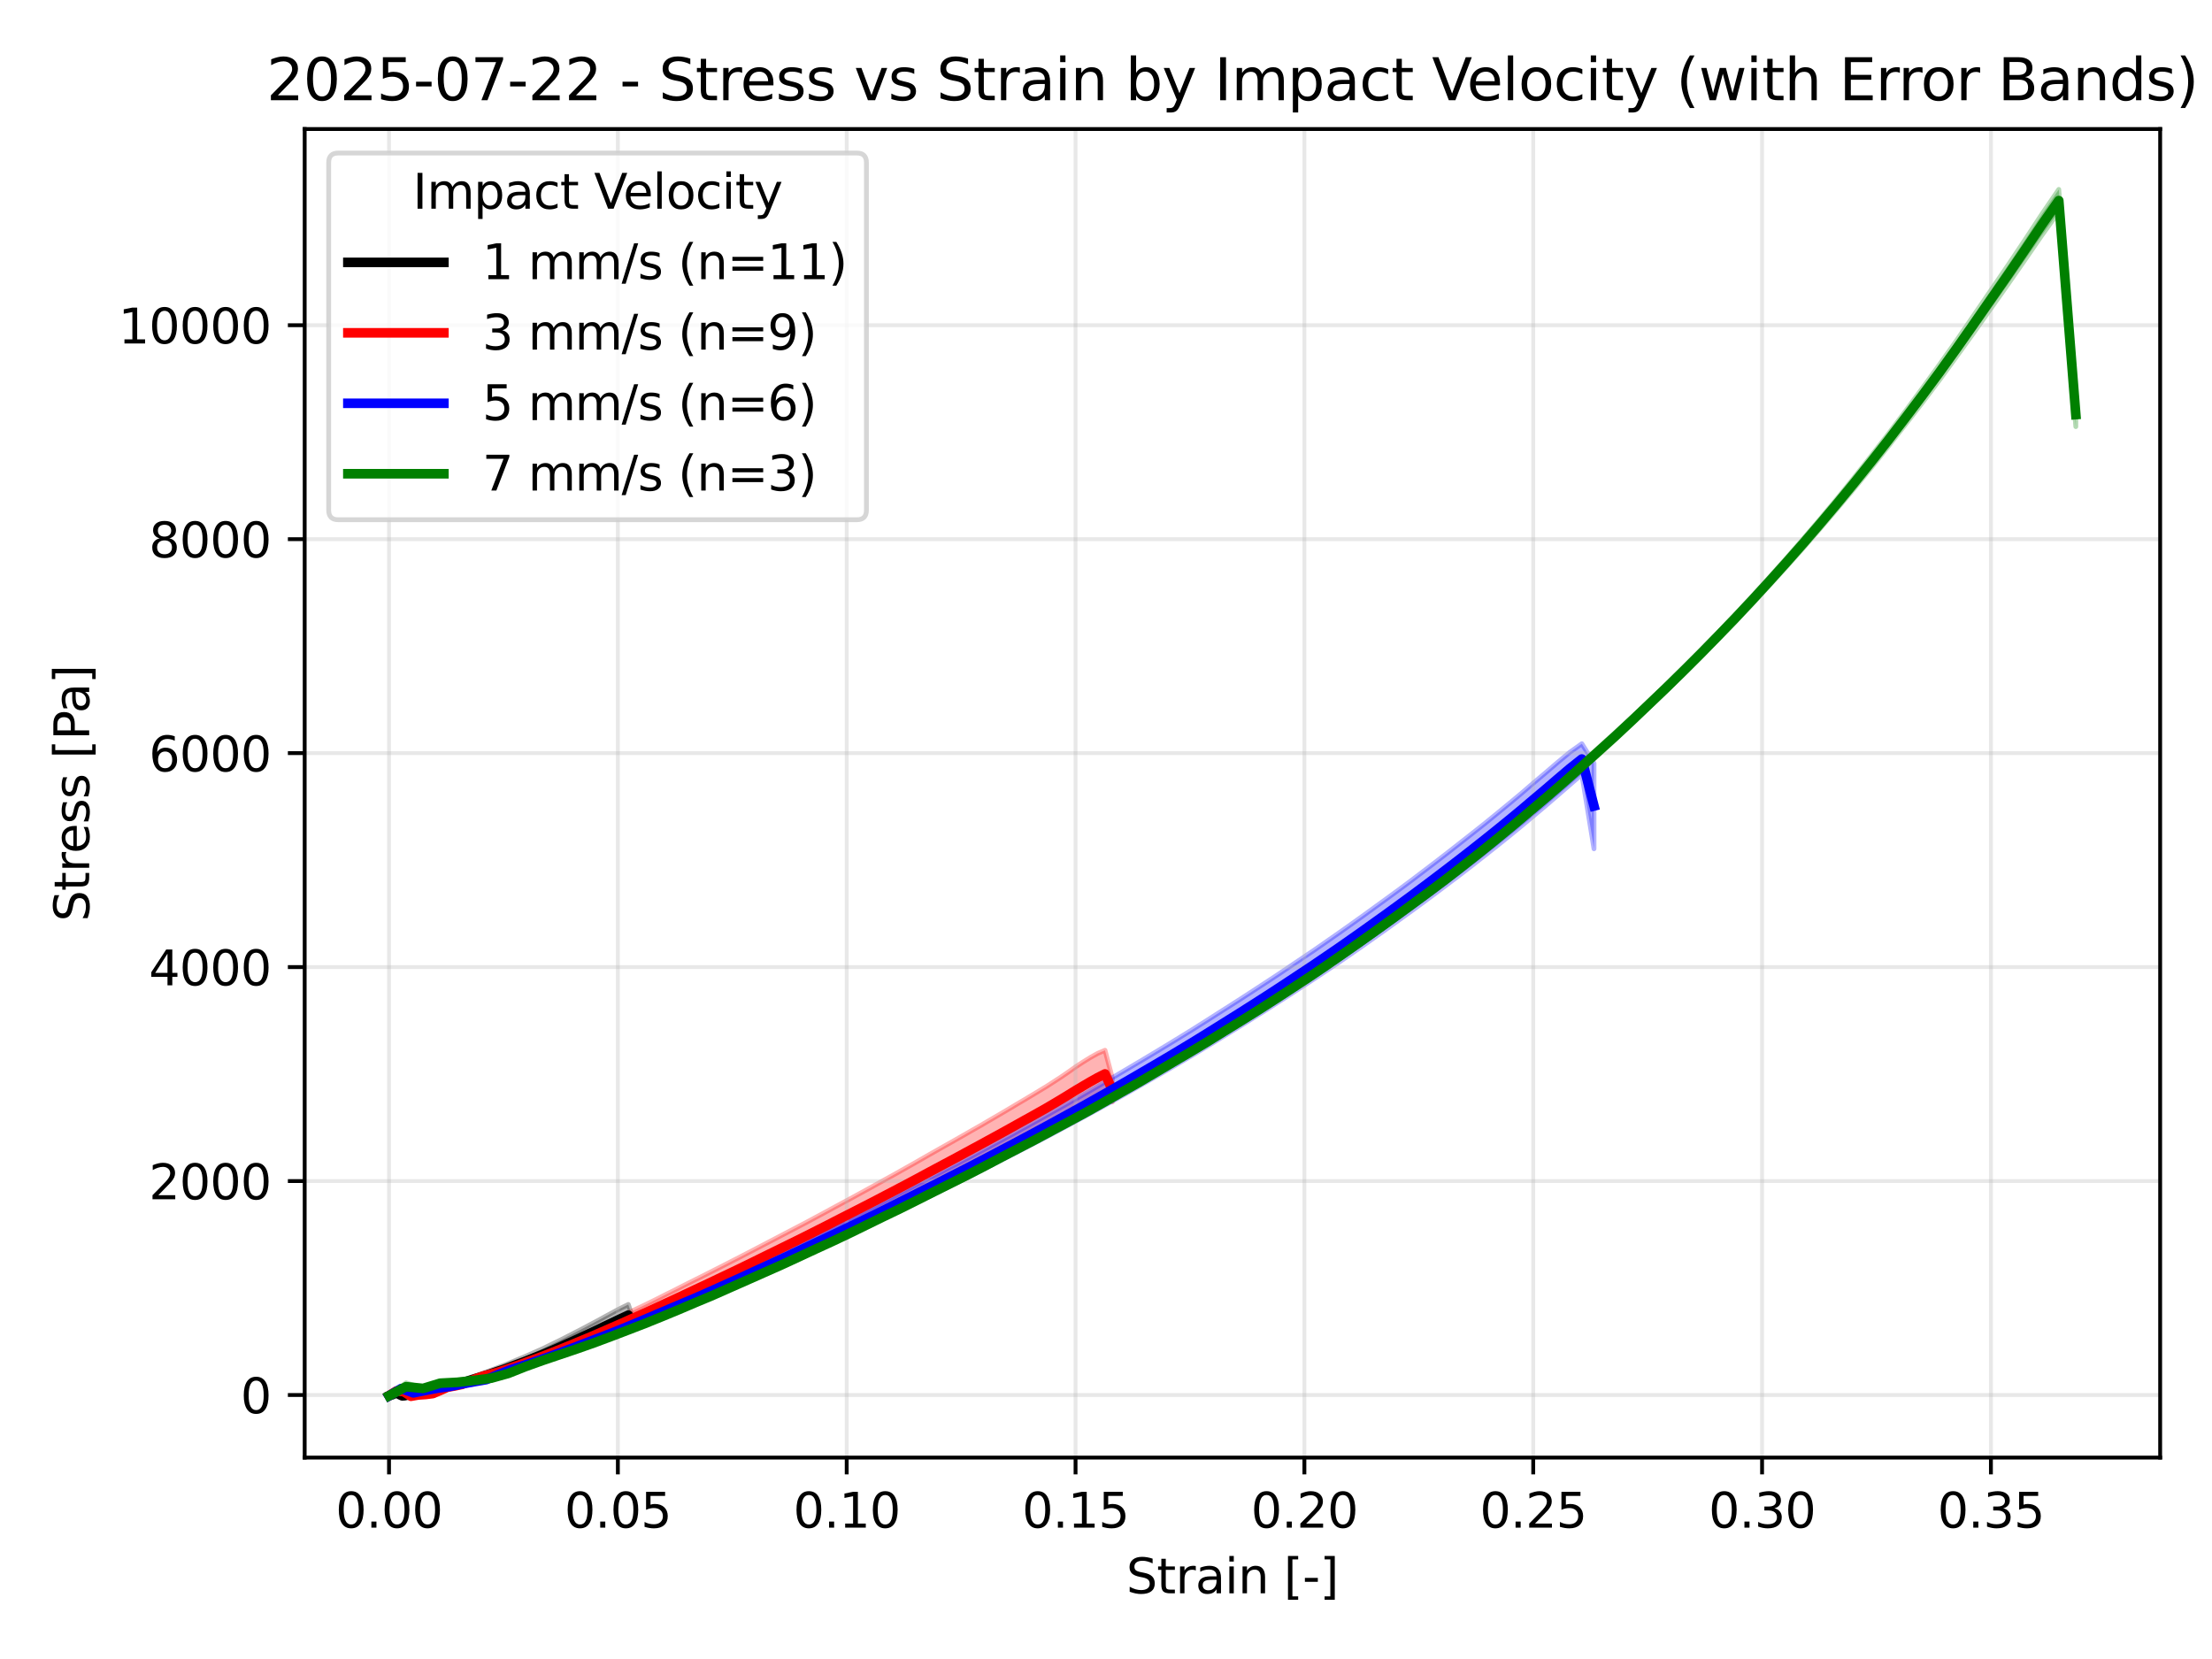 <?xml version="1.0" encoding="utf-8" standalone="no"?>
<!DOCTYPE svg PUBLIC "-//W3C//DTD SVG 1.1//EN"
  "http://www.w3.org/Graphics/SVG/1.1/DTD/svg11.dtd">
<svg xmlns:xlink="http://www.w3.org/1999/xlink" width="460.8pt" height="345.6pt" viewBox="0 0 460.8 345.6" xmlns="http://www.w3.org/2000/svg" version="1.1">
 <defs>
  <style type="text/css">*{stroke-linejoin: round; stroke-linecap: butt}</style>
 </defs>
 <g id="figure_1">
  <g id="patch_1">
   <path d="M 0 345.6 
L 460.8 345.6 
L 460.8 0 
L 0 0 
z
" style="fill: #ffffff"/>
  </g>
  <g id="axes_1">
   <g id="patch_2">
    <path d="M 63.47 303.64 
L 450 303.64 
L 450 26.88 
L 63.47 26.88 
z
" style="fill: #ffffff"/>
   </g>
   <g id="FillBetweenPolyCollection_1">
    <defs>
     <path id="mfa2e8afdac" d="M 81.255 -54.946 
L 81.255 -54.825 
L 81.762 -55.008 
L 82.268 -55.214 
L 82.775 -55.186 
L 83.281 -54.835 
L 83.787 -54.658 
L 84.294 -54.644 
L 84.8 -54.733 
L 85.307 -54.791 
L 85.813 -54.891 
L 86.32 -54.96 
L 86.826 -55.188 
L 87.332 -55.421 
L 87.839 -55.52 
L 88.345 -55.584 
L 88.852 -55.638 
L 89.358 -55.675 
L 89.865 -55.656 
L 90.371 -55.661 
L 90.877 -55.781 
L 91.384 -55.899 
L 91.89 -56.007 
L 92.397 -56.16 
L 92.903 -56.339 
L 93.41 -56.472 
L 93.916 -56.577 
L 94.422 -56.661 
L 94.929 -56.759 
L 95.435 -56.882 
L 95.942 -56.995 
L 96.448 -57.111 
L 96.955 -57.237 
L 97.461 -57.369 
L 97.967 -57.506 
L 98.474 -57.663 
L 98.98 -57.815 
L 99.487 -57.954 
L 99.993 -58.071 
L 100.5 -58.185 
L 101.006 -58.298 
L 101.512 -58.444 
L 102.019 -58.619 
L 102.525 -58.793 
L 103.032 -58.951 
L 103.538 -59.108 
L 104.045 -59.244 
L 104.551 -59.379 
L 105.057 -59.534 
L 105.564 -59.709 
L 106.07 -59.882 
L 106.577 -60.051 
L 107.083 -60.216 
L 107.59 -60.372 
L 108.096 -60.536 
L 108.602 -60.706 
L 109.109 -60.883 
L 109.615 -61.062 
L 110.122 -61.241 
L 110.628 -61.414 
L 111.135 -61.587 
L 111.641 -61.758 
L 112.147 -61.937 
L 112.654 -62.126 
L 113.16 -62.311 
L 113.667 -62.49 
L 114.173 -62.674 
L 114.68 -62.853 
L 115.186 -63.027 
L 115.692 -63.217 
L 116.199 -63.418 
L 116.705 -63.617 
L 117.212 -63.819 
L 117.718 -64.018 
L 118.224 -64.204 
L 118.731 -64.39 
L 119.237 -64.588 
L 119.744 -64.793 
L 120.25 -65.002 
L 120.757 -65.21 
L 121.263 -65.42 
L 121.769 -65.622 
L 122.276 -65.822 
L 122.782 -66.025 
L 123.289 -66.23 
L 123.795 -66.433 
L 124.302 -66.646 
L 124.808 -66.855 
L 125.314 -67.07 
L 125.821 -67.284 
L 126.327 -67.485 
L 126.834 -67.687 
L 127.34 -67.888 
L 127.847 -68.093 
L 128.353 -68.305 
L 128.859 -68.531 
L 129.366 -68.747 
L 129.872 -68.963 
L 130.379 -69.184 
L 130.885 -69.404 
L 131.392 -69.236 
L 131.392 -72.348 
L 131.392 -72.348 
L 130.885 -73.857 
L 130.379 -73.596 
L 129.872 -73.352 
L 129.366 -73.1 
L 128.859 -72.842 
L 128.353 -72.576 
L 127.847 -72.299 
L 127.34 -72.025 
L 126.834 -71.75 
L 126.327 -71.476 
L 125.821 -71.201 
L 125.314 -70.921 
L 124.808 -70.642 
L 124.302 -70.372 
L 123.795 -70.102 
L 123.289 -69.831 
L 122.782 -69.566 
L 122.276 -69.291 
L 121.769 -69.023 
L 121.263 -68.76 
L 120.757 -68.495 
L 120.25 -68.234 
L 119.744 -67.979 
L 119.237 -67.708 
L 118.731 -67.451 
L 118.224 -67.193 
L 117.718 -66.931 
L 117.212 -66.672 
L 116.705 -66.419 
L 116.199 -66.168 
L 115.692 -65.928 
L 115.186 -65.682 
L 114.68 -65.435 
L 114.173 -65.187 
L 113.667 -64.931 
L 113.16 -64.683 
L 112.654 -64.456 
L 112.147 -64.237 
L 111.641 -64.013 
L 111.135 -63.789 
L 110.628 -63.563 
L 110.122 -63.332 
L 109.615 -63.109 
L 109.109 -62.895 
L 108.602 -62.69 
L 108.096 -62.483 
L 107.59 -62.271 
L 107.083 -62.052 
L 106.577 -61.838 
L 106.07 -61.625 
L 105.564 -61.414 
L 105.057 -61.219 
L 104.551 -61.031 
L 104.045 -60.833 
L 103.538 -60.634 
L 103.032 -60.44 
L 102.525 -60.246 
L 102.019 -60.055 
L 101.512 -59.878 
L 101.006 -59.696 
L 100.5 -59.509 
L 99.993 -59.321 
L 99.487 -59.136 
L 98.98 -58.971 
L 98.474 -58.804 
L 97.967 -58.638 
L 97.461 -58.454 
L 96.955 -58.273 
L 96.448 -58.084 
L 95.942 -57.937 
L 95.435 -57.793 
L 94.929 -57.691 
L 94.422 -57.579 
L 93.916 -57.434 
L 93.41 -57.244 
L 92.903 -57.094 
L 92.397 -56.892 
L 91.89 -56.774 
L 91.384 -56.71 
L 90.877 -56.652 
L 90.371 -56.478 
L 89.865 -56.321 
L 89.358 -56.247 
L 88.852 -56.166 
L 88.345 -56.043 
L 87.839 -55.892 
L 87.332 -55.744 
L 86.826 -55.64 
L 86.32 -55.542 
L 85.813 -55.447 
L 85.307 -55.315 
L 84.8 -55.2 
L 84.294 -55.05 
L 83.787 -54.98 
L 83.281 -55.269 
L 82.775 -55.491 
L 82.268 -55.378 
L 81.762 -55.13 
L 81.255 -54.946 
z
" style="stroke: #000000; stroke-opacity: 0.3"/>
    </defs>
    <g clip-path="url(#p0c615cd10f)">
     <use xlink:href="#mfa2e8afdac" x="0" y="345.6" style="fill-opacity: 0.3; stroke: #000000; stroke-opacity: 0.3"/>
    </g>
   </g>
   <g id="FillBetweenPolyCollection_2">
    <defs>
     <path id="m4976b7fb2a" d="M 81.04 -54.907 
L 81.04 -54.837 
L 82.562 -55.709 
L 84.084 -55.072 
L 85.606 -54.54 
L 87.128 -54.749 
L 88.65 -54.849 
L 90.172 -55.103 
L 91.694 -55.685 
L 93.216 -56.341 
L 94.738 -56.547 
L 96.26 -56.877 
L 97.782 -57.42 
L 99.304 -58.012 
L 100.826 -58.499 
L 102.348 -58.868 
L 103.87 -59.278 
L 105.392 -59.742 
L 106.913 -60.211 
L 108.435 -60.686 
L 109.957 -61.218 
L 111.479 -61.723 
L 113.001 -62.236 
L 114.523 -62.779 
L 116.045 -63.332 
L 117.567 -63.859 
L 119.089 -64.42 
L 120.611 -64.987 
L 122.133 -65.549 
L 123.655 -66.12 
L 125.177 -66.727 
L 126.699 -67.333 
L 128.221 -67.932 
L 129.743 -68.535 
L 131.265 -69.159 
L 132.787 -69.774 
L 134.309 -70.399 
L 135.831 -71.047 
L 137.353 -71.685 
L 138.875 -72.326 
L 140.397 -72.973 
L 141.919 -73.62 
L 143.441 -74.276 
L 144.963 -74.946 
L 146.485 -75.605 
L 148.007 -76.264 
L 149.529 -76.946 
L 151.051 -77.615 
L 152.573 -78.277 
L 154.094 -78.958 
L 155.616 -79.653 
L 157.138 -80.348 
L 158.66 -81.051 
L 160.182 -81.753 
L 161.704 -82.447 
L 163.226 -83.147 
L 164.748 -83.851 
L 166.27 -84.549 
L 167.792 -85.266 
L 169.314 -85.983 
L 170.836 -86.709 
L 172.358 -87.425 
L 173.88 -88.17 
L 175.402 -88.907 
L 176.924 -89.631 
L 178.446 -90.35 
L 179.968 -91.082 
L 181.49 -91.81 
L 183.012 -92.538 
L 184.534 -93.293 
L 186.056 -94.039 
L 187.578 -94.782 
L 189.1 -95.532 
L 190.622 -96.295 
L 192.144 -97.067 
L 193.666 -97.834 
L 195.188 -98.605 
L 196.71 -99.367 
L 198.232 -100.132 
L 199.753 -100.902 
L 201.275 -101.684 
L 202.797 -102.464 
L 204.319 -103.241 
L 205.841 -104.012 
L 207.363 -104.79 
L 208.885 -105.57 
L 210.407 -106.359 
L 211.929 -107.144 
L 213.451 -107.944 
L 214.973 -108.717 
L 216.495 -109.508 
L 218.017 -110.31 
L 219.539 -111.126 
L 221.061 -111.939 
L 222.583 -112.759 
L 224.105 -113.566 
L 225.627 -114.374 
L 227.149 -115.219 
L 228.671 -116.072 
L 230.193 -116.955 
L 231.715 -116.042 
L 231.715 -121.052 
L 231.715 -121.052 
L 230.193 -126.811 
L 228.671 -126.161 
L 227.149 -125.312 
L 225.627 -124.371 
L 224.105 -123.375 
L 222.583 -122.298 
L 221.061 -121.256 
L 219.539 -120.265 
L 218.017 -119.283 
L 216.495 -118.366 
L 214.973 -117.446 
L 213.451 -116.535 
L 211.929 -115.64 
L 210.407 -114.729 
L 208.885 -113.828 
L 207.363 -112.938 
L 205.841 -112.054 
L 204.319 -111.157 
L 202.797 -110.298 
L 201.275 -109.424 
L 199.753 -108.554 
L 198.232 -107.688 
L 196.71 -106.836 
L 195.188 -105.973 
L 193.666 -105.113 
L 192.144 -104.24 
L 190.622 -103.37 
L 189.1 -102.511 
L 187.578 -101.657 
L 186.056 -100.798 
L 184.534 -99.962 
L 183.012 -99.12 
L 181.49 -98.27 
L 179.968 -97.437 
L 178.446 -96.607 
L 176.924 -95.775 
L 175.402 -94.959 
L 173.88 -94.139 
L 172.358 -93.308 
L 170.836 -92.49 
L 169.314 -91.673 
L 167.792 -90.855 
L 166.27 -90.058 
L 164.748 -89.267 
L 163.226 -88.47 
L 161.704 -87.672 
L 160.182 -86.878 
L 158.66 -86.086 
L 157.138 -85.289 
L 155.616 -84.497 
L 154.094 -83.708 
L 152.573 -82.934 
L 151.051 -82.15 
L 149.529 -81.378 
L 148.007 -80.603 
L 146.485 -79.833 
L 144.963 -79.073 
L 143.441 -78.313 
L 141.919 -77.542 
L 140.397 -76.762 
L 138.875 -76.015 
L 137.353 -75.239 
L 135.831 -74.48 
L 134.309 -73.738 
L 132.787 -73.013 
L 131.265 -72.275 
L 129.743 -71.532 
L 128.221 -70.799 
L 126.699 -70.074 
L 125.177 -69.343 
L 123.655 -68.625 
L 122.133 -67.93 
L 120.611 -67.213 
L 119.089 -66.514 
L 117.567 -65.831 
L 116.045 -65.135 
L 114.523 -64.489 
L 113.001 -63.851 
L 111.479 -63.229 
L 109.957 -62.641 
L 108.435 -62.05 
L 106.913 -61.452 
L 105.392 -60.838 
L 103.87 -60.295 
L 102.348 -59.854 
L 100.826 -59.447 
L 99.304 -58.912 
L 97.782 -58.23 
L 96.26 -57.527 
L 94.738 -57.223 
L 93.216 -56.9 
L 91.694 -56.181 
L 90.172 -55.481 
L 88.65 -55.349 
L 87.128 -55.252 
L 85.606 -54.93 
L 84.084 -56.339 
L 82.562 -55.938 
L 81.04 -54.907 
z
" style="stroke: #ff0000; stroke-opacity: 0.3"/>
    </defs>
    <g clip-path="url(#p0c615cd10f)">
     <use xlink:href="#m4976b7fb2a" x="0" y="345.6" style="fill: #ff0000; fill-opacity: 0.3; stroke: #ff0000; stroke-opacity: 0.3"/>
    </g>
   </g>
   <g id="FillBetweenPolyCollection_3">
    <defs>
     <path id="mcf6c21bce8" d="M 81.04 -54.876 
L 81.04 -54.782 
L 83.576 -56.177 
L 86.111 -55.281 
L 88.647 -55.808 
L 91.183 -56.235 
L 93.718 -56.427 
L 96.254 -56.943 
L 98.789 -57.379 
L 101.325 -57.779 
L 103.86 -58.716 
L 106.396 -59.71 
L 108.931 -60.56 
L 111.467 -61.367 
L 114.003 -62.188 
L 116.538 -63.049 
L 119.074 -63.935 
L 121.609 -64.859 
L 124.145 -65.782 
L 126.68 -66.688 
L 129.216 -67.636 
L 131.752 -68.611 
L 134.287 -69.634 
L 136.823 -70.676 
L 139.358 -71.72 
L 141.894 -72.751 
L 144.429 -73.789 
L 146.965 -74.843 
L 149.5 -75.945 
L 152.036 -77.064 
L 154.572 -78.191 
L 157.107 -79.344 
L 159.643 -80.484 
L 162.178 -81.622 
L 164.714 -82.758 
L 167.249 -83.916 
L 169.785 -85.087 
L 172.321 -86.254 
L 174.856 -87.415 
L 177.392 -88.611 
L 179.927 -89.789 
L 182.463 -90.975 
L 184.998 -92.178 
L 187.534 -93.416 
L 190.069 -94.645 
L 192.605 -95.897 
L 195.141 -97.121 
L 197.676 -98.393 
L 200.212 -99.656 
L 202.747 -100.93 
L 205.283 -102.222 
L 207.818 -103.531 
L 210.354 -104.827 
L 212.89 -106.123 
L 215.425 -107.429 
L 217.961 -108.748 
L 220.496 -110.098 
L 223.032 -111.458 
L 225.567 -112.813 
L 228.103 -114.2 
L 230.638 -115.598 
L 233.174 -117.004 
L 235.71 -118.43 
L 238.245 -119.886 
L 240.781 -121.331 
L 243.316 -122.794 
L 245.852 -124.281 
L 248.387 -125.772 
L 250.923 -127.302 
L 253.459 -128.842 
L 255.994 -130.402 
L 258.53 -131.958 
L 261.065 -133.538 
L 263.601 -135.123 
L 266.136 -136.755 
L 268.672 -138.376 
L 271.207 -140.026 
L 273.743 -141.684 
L 276.279 -143.37 
L 278.814 -145.068 
L 281.35 -146.818 
L 283.885 -148.578 
L 286.421 -150.368 
L 288.956 -152.164 
L 291.492 -154 
L 294.028 -155.83 
L 296.563 -157.684 
L 299.099 -159.572 
L 301.634 -161.477 
L 304.17 -163.392 
L 306.705 -165.348 
L 309.241 -167.345 
L 311.776 -169.341 
L 314.312 -171.377 
L 316.848 -173.455 
L 319.383 -175.574 
L 321.919 -177.707 
L 324.454 -179.891 
L 326.99 -182.09 
L 329.525 -184.298 
L 332.061 -168.781 
L 332.061 -186.602 
L 332.061 -186.602 
L 329.525 -190.672 
L 326.99 -188.865 
L 324.454 -186.753 
L 321.919 -184.573 
L 319.383 -182.439 
L 316.848 -180.252 
L 314.312 -178.145 
L 311.776 -176.062 
L 309.241 -173.995 
L 306.705 -171.988 
L 304.17 -169.996 
L 301.634 -168.01 
L 299.099 -166.053 
L 296.563 -164.123 
L 294.028 -162.196 
L 291.492 -160.314 
L 288.956 -158.458 
L 286.421 -156.624 
L 283.885 -154.783 
L 281.35 -152.969 
L 278.814 -151.178 
L 276.279 -149.413 
L 273.743 -147.653 
L 271.207 -145.944 
L 268.672 -144.237 
L 266.136 -142.526 
L 263.601 -140.862 
L 261.065 -139.209 
L 258.53 -137.559 
L 255.994 -135.938 
L 253.459 -134.326 
L 250.923 -132.71 
L 248.387 -131.11 
L 245.852 -129.547 
L 243.316 -127.997 
L 240.781 -126.465 
L 238.245 -124.946 
L 235.71 -123.444 
L 233.174 -121.943 
L 230.638 -120.442 
L 228.103 -118.971 
L 225.567 -117.509 
L 223.032 -116.071 
L 220.496 -114.642 
L 217.961 -113.221 
L 215.425 -111.803 
L 212.89 -110.402 
L 210.354 -108.999 
L 207.818 -107.637 
L 205.283 -106.272 
L 202.747 -104.925 
L 200.212 -103.591 
L 197.676 -102.279 
L 195.141 -100.946 
L 192.605 -99.636 
L 190.069 -98.328 
L 187.534 -97.02 
L 184.998 -95.701 
L 182.463 -94.385 
L 179.927 -93.113 
L 177.392 -91.854 
L 174.856 -90.606 
L 172.321 -89.377 
L 169.785 -88.153 
L 167.249 -86.92 
L 164.714 -85.689 
L 162.178 -84.472 
L 159.643 -83.265 
L 157.107 -82.101 
L 154.572 -80.903 
L 152.036 -79.734 
L 149.5 -78.564 
L 146.965 -77.4 
L 144.429 -76.256 
L 141.894 -75.154 
L 139.358 -74.031 
L 136.823 -72.916 
L 134.287 -71.802 
L 131.752 -70.691 
L 129.216 -69.589 
L 126.68 -68.525 
L 124.145 -67.496 
L 121.609 -66.474 
L 119.074 -65.45 
L 116.538 -64.445 
L 114.003 -63.471 
L 111.467 -62.515 
L 108.931 -61.628 
L 106.396 -60.796 
L 103.86 -59.84 
L 101.325 -58.64 
L 98.789 -58.146 
L 96.254 -57.652 
L 93.718 -57.134 
L 91.183 -56.609 
L 88.647 -56.094 
L 86.111 -55.594 
L 83.576 -56.502 
L 81.04 -54.876 
z
" style="stroke: #0000ff; stroke-opacity: 0.3"/>
    </defs>
    <g clip-path="url(#p0c615cd10f)">
     <use xlink:href="#mcf6c21bce8" x="0" y="345.6" style="fill: #0000ff; fill-opacity: 0.3; stroke: #0000ff; stroke-opacity: 0.3"/>
    </g>
   </g>
   <g id="FillBetweenPolyCollection_4">
    <defs>
     <path id="mf4c436d74a" d="M 81.04 -54.899 
L 81.04 -54.792 
L 84.589 -55.926 
L 88.138 -56.295 
L 91.688 -57.368 
L 95.237 -57.48 
L 98.787 -57.905 
L 102.336 -58.363 
L 105.885 -59.329 
L 109.435 -60.593 
L 112.984 -61.837 
L 116.534 -63.071 
L 120.083 -64.271 
L 123.632 -65.488 
L 127.182 -66.807 
L 130.731 -68.149 
L 134.281 -69.464 
L 137.83 -70.883 
L 141.379 -72.373 
L 144.929 -73.882 
L 148.478 -75.383 
L 152.028 -76.939 
L 155.577 -78.478 
L 159.126 -80.01 
L 162.676 -81.59 
L 166.225 -83.212 
L 169.775 -84.913 
L 173.324 -86.544 
L 176.873 -88.246 
L 180.423 -89.995 
L 183.972 -91.754 
L 187.522 -93.44 
L 191.071 -95.214 
L 194.62 -96.987 
L 198.17 -98.766 
L 201.719 -100.565 
L 205.269 -102.386 
L 208.818 -104.227 
L 212.367 -106.071 
L 215.917 -107.927 
L 219.466 -109.804 
L 223.016 -111.711 
L 226.565 -113.64 
L 230.114 -115.638 
L 233.664 -117.628 
L 237.213 -119.66 
L 240.763 -121.72 
L 244.312 -123.821 
L 247.861 -125.921 
L 251.411 -128.045 
L 254.96 -130.21 
L 258.51 -132.39 
L 262.059 -134.613 
L 265.609 -136.886 
L 269.158 -139.208 
L 272.707 -141.538 
L 276.257 -143.915 
L 279.806 -146.383 
L 283.356 -148.84 
L 286.905 -151.354 
L 290.454 -153.9 
L 294.004 -156.504 
L 297.553 -159.067 
L 301.103 -161.726 
L 304.652 -164.474 
L 308.201 -167.291 
L 311.751 -170.161 
L 315.3 -173.11 
L 318.85 -176.089 
L 322.399 -179.049 
L 325.948 -182.083 
L 329.498 -185.229 
L 333.047 -188.395 
L 336.597 -191.623 
L 340.146 -194.963 
L 343.695 -198.356 
L 347.245 -201.733 
L 350.794 -205.206 
L 354.344 -208.737 
L 357.893 -212.337 
L 361.442 -215.99 
L 364.992 -219.752 
L 368.541 -223.587 
L 372.091 -227.467 
L 375.64 -231.42 
L 379.189 -235.501 
L 382.739 -239.652 
L 386.288 -243.869 
L 389.838 -248.189 
L 393.387 -252.645 
L 396.936 -257.169 
L 400.486 -261.749 
L 404.035 -266.447 
L 407.585 -271.327 
L 411.134 -276.246 
L 414.683 -281.273 
L 418.233 -286.288 
L 421.782 -291.389 
L 425.332 -296.545 
L 428.881 -301.487 
L 432.43 -256.727 
L 432.43 -261.73 
L 432.43 -261.73 
L 428.881 -306.14 
L 425.332 -300.94 
L 421.782 -295.539 
L 418.233 -290.234 
L 414.683 -285.04 
L 411.134 -279.852 
L 407.585 -274.668 
L 404.035 -269.655 
L 400.486 -264.765 
L 396.936 -259.948 
L 393.387 -255.232 
L 389.838 -250.677 
L 386.288 -246.183 
L 382.739 -241.792 
L 379.189 -237.526 
L 375.64 -233.362 
L 372.091 -229.277 
L 368.541 -225.279 
L 364.992 -221.374 
L 361.442 -217.573 
L 357.893 -213.869 
L 354.344 -210.215 
L 350.794 -206.653 
L 347.245 -203.161 
L 343.695 -199.744 
L 340.146 -196.371 
L 336.597 -193.087 
L 333.047 -189.882 
L 329.498 -186.666 
L 325.948 -183.53 
L 322.399 -180.398 
L 318.85 -177.348 
L 315.3 -174.327 
L 311.751 -171.427 
L 308.201 -168.55 
L 304.652 -165.78 
L 301.103 -163.018 
L 297.553 -160.338 
L 294.004 -157.667 
L 290.454 -155.069 
L 286.905 -152.491 
L 283.356 -149.953 
L 279.806 -147.427 
L 276.257 -144.97 
L 272.707 -142.548 
L 269.158 -140.221 
L 265.609 -137.914 
L 262.059 -135.637 
L 258.51 -133.416 
L 254.96 -131.225 
L 251.411 -128.979 
L 247.861 -126.838 
L 244.312 -124.759 
L 240.763 -122.662 
L 237.213 -120.528 
L 233.664 -118.541 
L 230.114 -116.488 
L 226.565 -114.482 
L 223.016 -112.55 
L 219.466 -110.657 
L 215.917 -108.723 
L 212.367 -106.867 
L 208.818 -105.021 
L 205.269 -103.113 
L 201.719 -101.275 
L 198.17 -99.517 
L 194.62 -97.757 
L 191.071 -95.957 
L 187.522 -94.186 
L 183.972 -92.463 
L 180.423 -90.749 
L 176.873 -89.025 
L 173.324 -87.372 
L 169.775 -85.75 
L 166.225 -84.149 
L 162.676 -82.491 
L 159.126 -80.931 
L 155.577 -79.312 
L 152.028 -77.719 
L 148.478 -76.129 
L 144.929 -74.666 
L 141.379 -73.153 
L 137.83 -71.712 
L 134.281 -70.262 
L 130.731 -68.84 
L 127.182 -67.477 
L 123.632 -66.154 
L 120.083 -64.871 
L 116.534 -63.675 
L 112.984 -62.509 
L 109.435 -61.205 
L 105.885 -59.653 
L 102.336 -58.638 
L 98.787 -58.179 
L 95.237 -57.806 
L 91.688 -57.542 
L 88.138 -56.442 
L 84.589 -57.523 
L 81.04 -54.899 
z
" style="stroke: #008000; stroke-opacity: 0.3"/>
    </defs>
    <g clip-path="url(#p0c615cd10f)">
     <use xlink:href="#mf4c436d74a" x="0" y="345.6" style="fill: #008000; fill-opacity: 0.3; stroke: #008000; stroke-opacity: 0.3"/>
    </g>
   </g>
   <g id="matplotlib.axis_1">
    <g id="xtick_1">
     <g id="line2d_1">
      <path d="M 81.039 303.64 
L 81.039 26.88 
" clip-path="url(#p0c615cd10f)" style="fill: none; stroke: #b0b0b0; stroke-opacity: 0.3; stroke-width: 0.8; stroke-linecap: square"/>
     </g>
     <g id="line2d_2">
      <defs>
       <path id="mc35208bf93" d="M 0 0 
L 0 3.5 
" style="stroke: #000000; stroke-width: 0.8"/>
      </defs>
      <g>
       <use xlink:href="#mc35208bf93" x="81.039" y="303.64" style="stroke: #000000; stroke-width: 0.8"/>
      </g>
     </g>
     <g id="text_1">
      <!-- 0.00 -->
      <g transform="translate(69.907 318.238) scale(0.1 -0.1)">
       <defs>
        <path id="DejaVuSans-30" d="M 2034 4250 
Q 1547 4250 1301 3770 
Q 1056 3291 1056 2328 
Q 1056 1369 1301 889 
Q 1547 409 2034 409 
Q 2525 409 2770 889 
Q 3016 1369 3016 2328 
Q 3016 3291 2770 3770 
Q 2525 4250 2034 4250 
z
M 2034 4750 
Q 2819 4750 3233 4129 
Q 3647 3509 3647 2328 
Q 3647 1150 3233 529 
Q 2819 -91 2034 -91 
Q 1250 -91 836 529 
Q 422 1150 422 2328 
Q 422 3509 836 4129 
Q 1250 4750 2034 4750 
z
" transform="scale(0.016)"/>
        <path id="DejaVuSans-2e" d="M 684 794 
L 1344 794 
L 1344 0 
L 684 0 
L 684 794 
z
" transform="scale(0.016)"/>
       </defs>
       <use xlink:href="#DejaVuSans-30"/>
       <use xlink:href="#DejaVuSans-2e" transform="translate(63.623 0)"/>
       <use xlink:href="#DejaVuSans-30" transform="translate(95.41 0)"/>
       <use xlink:href="#DejaVuSans-30" transform="translate(159.033 0)"/>
      </g>
     </g>
    </g>
    <g id="xtick_2">
     <g id="line2d_3">
      <path d="M 128.712 303.64 
L 128.712 26.88 
" clip-path="url(#p0c615cd10f)" style="fill: none; stroke: #b0b0b0; stroke-opacity: 0.3; stroke-width: 0.8; stroke-linecap: square"/>
     </g>
     <g id="line2d_4">
      <g>
       <use xlink:href="#mc35208bf93" x="128.712" y="303.64" style="stroke: #000000; stroke-width: 0.8"/>
      </g>
     </g>
     <g id="text_2">
      <!-- 0.05 -->
      <g transform="translate(117.579 318.238) scale(0.1 -0.1)">
       <defs>
        <path id="DejaVuSans-35" d="M 691 4666 
L 3169 4666 
L 3169 4134 
L 1269 4134 
L 1269 2991 
Q 1406 3038 1543 3061 
Q 1681 3084 1819 3084 
Q 2600 3084 3056 2656 
Q 3513 2228 3513 1497 
Q 3513 744 3044 326 
Q 2575 -91 1722 -91 
Q 1428 -91 1123 -41 
Q 819 9 494 109 
L 494 744 
Q 775 591 1075 516 
Q 1375 441 1709 441 
Q 2250 441 2565 725 
Q 2881 1009 2881 1497 
Q 2881 1984 2565 2268 
Q 2250 2553 1709 2553 
Q 1456 2553 1204 2497 
Q 953 2441 691 2322 
L 691 4666 
z
" transform="scale(0.016)"/>
       </defs>
       <use xlink:href="#DejaVuSans-30"/>
       <use xlink:href="#DejaVuSans-2e" transform="translate(63.623 0)"/>
       <use xlink:href="#DejaVuSans-30" transform="translate(95.41 0)"/>
       <use xlink:href="#DejaVuSans-35" transform="translate(159.033 0)"/>
      </g>
     </g>
    </g>
    <g id="xtick_3">
     <g id="line2d_5">
      <path d="M 176.384 303.64 
L 176.384 26.88 
" clip-path="url(#p0c615cd10f)" style="fill: none; stroke: #b0b0b0; stroke-opacity: 0.3; stroke-width: 0.8; stroke-linecap: square"/>
     </g>
     <g id="line2d_6">
      <g>
       <use xlink:href="#mc35208bf93" x="176.384" y="303.64" style="stroke: #000000; stroke-width: 0.8"/>
      </g>
     </g>
     <g id="text_3">
      <!-- 0.10 -->
      <g transform="translate(165.251 318.238) scale(0.1 -0.1)">
       <defs>
        <path id="DejaVuSans-31" d="M 794 531 
L 1825 531 
L 1825 4091 
L 703 3866 
L 703 4441 
L 1819 4666 
L 2450 4666 
L 2450 531 
L 3481 531 
L 3481 0 
L 794 0 
L 794 531 
z
" transform="scale(0.016)"/>
       </defs>
       <use xlink:href="#DejaVuSans-30"/>
       <use xlink:href="#DejaVuSans-2e" transform="translate(63.623 0)"/>
       <use xlink:href="#DejaVuSans-31" transform="translate(95.41 0)"/>
       <use xlink:href="#DejaVuSans-30" transform="translate(159.033 0)"/>
      </g>
     </g>
    </g>
    <g id="xtick_4">
     <g id="line2d_7">
      <path d="M 224.056 303.64 
L 224.056 26.88 
" clip-path="url(#p0c615cd10f)" style="fill: none; stroke: #b0b0b0; stroke-opacity: 0.3; stroke-width: 0.8; stroke-linecap: square"/>
     </g>
     <g id="line2d_8">
      <g>
       <use xlink:href="#mc35208bf93" x="224.056" y="303.64" style="stroke: #000000; stroke-width: 0.8"/>
      </g>
     </g>
     <g id="text_4">
      <!-- 0.15 -->
      <g transform="translate(212.923 318.238) scale(0.1 -0.1)">
       <use xlink:href="#DejaVuSans-30"/>
       <use xlink:href="#DejaVuSans-2e" transform="translate(63.623 0)"/>
       <use xlink:href="#DejaVuSans-31" transform="translate(95.41 0)"/>
       <use xlink:href="#DejaVuSans-35" transform="translate(159.033 0)"/>
      </g>
     </g>
    </g>
    <g id="xtick_5">
     <g id="line2d_9">
      <path d="M 271.728 303.64 
L 271.728 26.88 
" clip-path="url(#p0c615cd10f)" style="fill: none; stroke: #b0b0b0; stroke-opacity: 0.3; stroke-width: 0.8; stroke-linecap: square"/>
     </g>
     <g id="line2d_10">
      <g>
       <use xlink:href="#mc35208bf93" x="271.728" y="303.64" style="stroke: #000000; stroke-width: 0.8"/>
      </g>
     </g>
     <g id="text_5">
      <!-- 0.20 -->
      <g transform="translate(260.595 318.238) scale(0.1 -0.1)">
       <defs>
        <path id="DejaVuSans-32" d="M 1228 531 
L 3431 531 
L 3431 0 
L 469 0 
L 469 531 
Q 828 903 1448 1529 
Q 2069 2156 2228 2338 
Q 2531 2678 2651 2914 
Q 2772 3150 2772 3378 
Q 2772 3750 2511 3984 
Q 2250 4219 1831 4219 
Q 1534 4219 1204 4116 
Q 875 4013 500 3803 
L 500 4441 
Q 881 4594 1212 4672 
Q 1544 4750 1819 4750 
Q 2544 4750 2975 4387 
Q 3406 4025 3406 3419 
Q 3406 3131 3298 2873 
Q 3191 2616 2906 2266 
Q 2828 2175 2409 1742 
Q 1991 1309 1228 531 
z
" transform="scale(0.016)"/>
       </defs>
       <use xlink:href="#DejaVuSans-30"/>
       <use xlink:href="#DejaVuSans-2e" transform="translate(63.623 0)"/>
       <use xlink:href="#DejaVuSans-32" transform="translate(95.41 0)"/>
       <use xlink:href="#DejaVuSans-30" transform="translate(159.033 0)"/>
      </g>
     </g>
    </g>
    <g id="xtick_6">
     <g id="line2d_11">
      <path d="M 319.4 303.64 
L 319.4 26.88 
" clip-path="url(#p0c615cd10f)" style="fill: none; stroke: #b0b0b0; stroke-opacity: 0.3; stroke-width: 0.8; stroke-linecap: square"/>
     </g>
     <g id="line2d_12">
      <g>
       <use xlink:href="#mc35208bf93" x="319.4" y="303.64" style="stroke: #000000; stroke-width: 0.8"/>
      </g>
     </g>
     <g id="text_6">
      <!-- 0.25 -->
      <g transform="translate(308.267 318.238) scale(0.1 -0.1)">
       <use xlink:href="#DejaVuSans-30"/>
       <use xlink:href="#DejaVuSans-2e" transform="translate(63.623 0)"/>
       <use xlink:href="#DejaVuSans-32" transform="translate(95.41 0)"/>
       <use xlink:href="#DejaVuSans-35" transform="translate(159.033 0)"/>
      </g>
     </g>
    </g>
    <g id="xtick_7">
     <g id="line2d_13">
      <path d="M 367.072 303.64 
L 367.072 26.88 
" clip-path="url(#p0c615cd10f)" style="fill: none; stroke: #b0b0b0; stroke-opacity: 0.3; stroke-width: 0.8; stroke-linecap: square"/>
     </g>
     <g id="line2d_14">
      <g>
       <use xlink:href="#mc35208bf93" x="367.072" y="303.64" style="stroke: #000000; stroke-width: 0.8"/>
      </g>
     </g>
     <g id="text_7">
      <!-- 0.30 -->
      <g transform="translate(355.94 318.238) scale(0.1 -0.1)">
       <defs>
        <path id="DejaVuSans-33" d="M 2597 2516 
Q 3050 2419 3304 2112 
Q 3559 1806 3559 1356 
Q 3559 666 3084 287 
Q 2609 -91 1734 -91 
Q 1441 -91 1130 -33 
Q 819 25 488 141 
L 488 750 
Q 750 597 1062 519 
Q 1375 441 1716 441 
Q 2309 441 2620 675 
Q 2931 909 2931 1356 
Q 2931 1769 2642 2001 
Q 2353 2234 1838 2234 
L 1294 2234 
L 1294 2753 
L 1863 2753 
Q 2328 2753 2575 2939 
Q 2822 3125 2822 3475 
Q 2822 3834 2567 4026 
Q 2313 4219 1838 4219 
Q 1578 4219 1281 4162 
Q 984 4106 628 3988 
L 628 4550 
Q 988 4650 1302 4700 
Q 1616 4750 1894 4750 
Q 2613 4750 3031 4423 
Q 3450 4097 3450 3541 
Q 3450 3153 3228 2886 
Q 3006 2619 2597 2516 
z
" transform="scale(0.016)"/>
       </defs>
       <use xlink:href="#DejaVuSans-30"/>
       <use xlink:href="#DejaVuSans-2e" transform="translate(63.623 0)"/>
       <use xlink:href="#DejaVuSans-33" transform="translate(95.41 0)"/>
       <use xlink:href="#DejaVuSans-30" transform="translate(159.033 0)"/>
      </g>
     </g>
    </g>
    <g id="xtick_8">
     <g id="line2d_15">
      <path d="M 414.745 303.64 
L 414.745 26.88 
" clip-path="url(#p0c615cd10f)" style="fill: none; stroke: #b0b0b0; stroke-opacity: 0.3; stroke-width: 0.8; stroke-linecap: square"/>
     </g>
     <g id="line2d_16">
      <g>
       <use xlink:href="#mc35208bf93" x="414.745" y="303.64" style="stroke: #000000; stroke-width: 0.8"/>
      </g>
     </g>
     <g id="text_8">
      <!-- 0.35 -->
      <g transform="translate(403.612 318.238) scale(0.1 -0.1)">
       <use xlink:href="#DejaVuSans-30"/>
       <use xlink:href="#DejaVuSans-2e" transform="translate(63.623 0)"/>
       <use xlink:href="#DejaVuSans-33" transform="translate(95.41 0)"/>
       <use xlink:href="#DejaVuSans-35" transform="translate(159.033 0)"/>
      </g>
     </g>
    </g>
    <g id="text_9">
     <!-- Strain [-] -->
     <g transform="translate(234.629 331.917) scale(0.1 -0.1)">
      <defs>
       <path id="DejaVuSans-53" d="M 3425 4513 
L 3425 3897 
Q 3066 4069 2747 4153 
Q 2428 4238 2131 4238 
Q 1616 4238 1336 4038 
Q 1056 3838 1056 3469 
Q 1056 3159 1242 3001 
Q 1428 2844 1947 2747 
L 2328 2669 
Q 3034 2534 3370 2195 
Q 3706 1856 3706 1288 
Q 3706 609 3251 259 
Q 2797 -91 1919 -91 
Q 1588 -91 1214 -16 
Q 841 59 441 206 
L 441 856 
Q 825 641 1194 531 
Q 1563 422 1919 422 
Q 2459 422 2753 634 
Q 3047 847 3047 1241 
Q 3047 1584 2836 1778 
Q 2625 1972 2144 2069 
L 1759 2144 
Q 1053 2284 737 2584 
Q 422 2884 422 3419 
Q 422 4038 858 4394 
Q 1294 4750 2059 4750 
Q 2388 4750 2728 4690 
Q 3069 4631 3425 4513 
z
" transform="scale(0.016)"/>
       <path id="DejaVuSans-74" d="M 1172 4494 
L 1172 3500 
L 2356 3500 
L 2356 3053 
L 1172 3053 
L 1172 1153 
Q 1172 725 1289 603 
Q 1406 481 1766 481 
L 2356 481 
L 2356 0 
L 1766 0 
Q 1100 0 847 248 
Q 594 497 594 1153 
L 594 3053 
L 172 3053 
L 172 3500 
L 594 3500 
L 594 4494 
L 1172 4494 
z
" transform="scale(0.016)"/>
       <path id="DejaVuSans-72" d="M 2631 2963 
Q 2534 3019 2420 3045 
Q 2306 3072 2169 3072 
Q 1681 3072 1420 2755 
Q 1159 2438 1159 1844 
L 1159 0 
L 581 0 
L 581 3500 
L 1159 3500 
L 1159 2956 
Q 1341 3275 1631 3429 
Q 1922 3584 2338 3584 
Q 2397 3584 2469 3576 
Q 2541 3569 2628 3553 
L 2631 2963 
z
" transform="scale(0.016)"/>
       <path id="DejaVuSans-61" d="M 2194 1759 
Q 1497 1759 1228 1600 
Q 959 1441 959 1056 
Q 959 750 1161 570 
Q 1363 391 1709 391 
Q 2188 391 2477 730 
Q 2766 1069 2766 1631 
L 2766 1759 
L 2194 1759 
z
M 3341 1997 
L 3341 0 
L 2766 0 
L 2766 531 
Q 2569 213 2275 61 
Q 1981 -91 1556 -91 
Q 1019 -91 701 211 
Q 384 513 384 1019 
Q 384 1609 779 1909 
Q 1175 2209 1959 2209 
L 2766 2209 
L 2766 2266 
Q 2766 2663 2505 2880 
Q 2244 3097 1772 3097 
Q 1472 3097 1187 3025 
Q 903 2953 641 2809 
L 641 3341 
Q 956 3463 1253 3523 
Q 1550 3584 1831 3584 
Q 2591 3584 2966 3190 
Q 3341 2797 3341 1997 
z
" transform="scale(0.016)"/>
       <path id="DejaVuSans-69" d="M 603 3500 
L 1178 3500 
L 1178 0 
L 603 0 
L 603 3500 
z
M 603 4863 
L 1178 4863 
L 1178 4134 
L 603 4134 
L 603 4863 
z
" transform="scale(0.016)"/>
       <path id="DejaVuSans-6e" d="M 3513 2113 
L 3513 0 
L 2938 0 
L 2938 2094 
Q 2938 2591 2744 2837 
Q 2550 3084 2163 3084 
Q 1697 3084 1428 2787 
Q 1159 2491 1159 1978 
L 1159 0 
L 581 0 
L 581 3500 
L 1159 3500 
L 1159 2956 
Q 1366 3272 1645 3428 
Q 1925 3584 2291 3584 
Q 2894 3584 3203 3211 
Q 3513 2838 3513 2113 
z
" transform="scale(0.016)"/>
       <path id="DejaVuSans-20" transform="scale(0.016)"/>
       <path id="DejaVuSans-5b" d="M 550 4863 
L 1875 4863 
L 1875 4416 
L 1125 4416 
L 1125 -397 
L 1875 -397 
L 1875 -844 
L 550 -844 
L 550 4863 
z
" transform="scale(0.016)"/>
       <path id="DejaVuSans-2d" d="M 313 2009 
L 1997 2009 
L 1997 1497 
L 313 1497 
L 313 2009 
z
" transform="scale(0.016)"/>
       <path id="DejaVuSans-5d" d="M 1947 4863 
L 1947 -844 
L 622 -844 
L 622 -397 
L 1369 -397 
L 1369 4416 
L 622 4416 
L 622 4863 
L 1947 4863 
z
" transform="scale(0.016)"/>
      </defs>
      <use xlink:href="#DejaVuSans-53"/>
      <use xlink:href="#DejaVuSans-74" transform="translate(63.477 0)"/>
      <use xlink:href="#DejaVuSans-72" transform="translate(102.686 0)"/>
      <use xlink:href="#DejaVuSans-61" transform="translate(143.799 0)"/>
      <use xlink:href="#DejaVuSans-69" transform="translate(205.078 0)"/>
      <use xlink:href="#DejaVuSans-6e" transform="translate(232.861 0)"/>
      <use xlink:href="#DejaVuSans-20" transform="translate(296.24 0)"/>
      <use xlink:href="#DejaVuSans-5b" transform="translate(328.027 0)"/>
      <use xlink:href="#DejaVuSans-2d" transform="translate(367.041 0)"/>
      <use xlink:href="#DejaVuSans-5d" transform="translate(403.125 0)"/>
     </g>
    </g>
   </g>
   <g id="matplotlib.axis_2">
    <g id="ytick_1">
     <g id="line2d_17">
      <path d="M 63.47 290.603 
L 450 290.603 
" clip-path="url(#p0c615cd10f)" style="fill: none; stroke: #b0b0b0; stroke-opacity: 0.3; stroke-width: 0.8; stroke-linecap: square"/>
     </g>
     <g id="line2d_18">
      <defs>
       <path id="m6a02c4f9e1" d="M 0 0 
L -3.5 0 
" style="stroke: #000000; stroke-width: 0.8"/>
      </defs>
      <g>
       <use xlink:href="#m6a02c4f9e1" x="63.47" y="290.603" style="stroke: #000000; stroke-width: 0.8"/>
      </g>
     </g>
     <g id="text_10">
      <!-- 0 -->
      <g transform="translate(50.108 294.402) scale(0.1 -0.1)">
       <use xlink:href="#DejaVuSans-30"/>
      </g>
     </g>
    </g>
    <g id="ytick_2">
     <g id="line2d_19">
      <path d="M 63.47 246.032 
L 450 246.032 
" clip-path="url(#p0c615cd10f)" style="fill: none; stroke: #b0b0b0; stroke-opacity: 0.3; stroke-width: 0.8; stroke-linecap: square"/>
     </g>
     <g id="line2d_20">
      <g>
       <use xlink:href="#m6a02c4f9e1" x="63.47" y="246.032" style="stroke: #000000; stroke-width: 0.8"/>
      </g>
     </g>
     <g id="text_11">
      <!-- 2000 -->
      <g transform="translate(31.02 249.831) scale(0.1 -0.1)">
       <use xlink:href="#DejaVuSans-32"/>
       <use xlink:href="#DejaVuSans-30" transform="translate(63.623 0)"/>
       <use xlink:href="#DejaVuSans-30" transform="translate(127.246 0)"/>
       <use xlink:href="#DejaVuSans-30" transform="translate(190.869 0)"/>
      </g>
     </g>
    </g>
    <g id="ytick_3">
     <g id="line2d_21">
      <path d="M 63.47 201.461 
L 450 201.461 
" clip-path="url(#p0c615cd10f)" style="fill: none; stroke: #b0b0b0; stroke-opacity: 0.3; stroke-width: 0.8; stroke-linecap: square"/>
     </g>
     <g id="line2d_22">
      <g>
       <use xlink:href="#m6a02c4f9e1" x="63.47" y="201.461" style="stroke: #000000; stroke-width: 0.8"/>
      </g>
     </g>
     <g id="text_12">
      <!-- 4000 -->
      <g transform="translate(31.02 205.26) scale(0.1 -0.1)">
       <defs>
        <path id="DejaVuSans-34" d="M 2419 4116 
L 825 1625 
L 2419 1625 
L 2419 4116 
z
M 2253 4666 
L 3047 4666 
L 3047 1625 
L 3713 1625 
L 3713 1100 
L 3047 1100 
L 3047 0 
L 2419 0 
L 2419 1100 
L 313 1100 
L 313 1709 
L 2253 4666 
z
" transform="scale(0.016)"/>
       </defs>
       <use xlink:href="#DejaVuSans-34"/>
       <use xlink:href="#DejaVuSans-30" transform="translate(63.623 0)"/>
       <use xlink:href="#DejaVuSans-30" transform="translate(127.246 0)"/>
       <use xlink:href="#DejaVuSans-30" transform="translate(190.869 0)"/>
      </g>
     </g>
    </g>
    <g id="ytick_4">
     <g id="line2d_23">
      <path d="M 63.47 156.89 
L 450 156.89 
" clip-path="url(#p0c615cd10f)" style="fill: none; stroke: #b0b0b0; stroke-opacity: 0.3; stroke-width: 0.8; stroke-linecap: square"/>
     </g>
     <g id="line2d_24">
      <g>
       <use xlink:href="#m6a02c4f9e1" x="63.47" y="156.89" style="stroke: #000000; stroke-width: 0.8"/>
      </g>
     </g>
     <g id="text_13">
      <!-- 6000 -->
      <g transform="translate(31.02 160.689) scale(0.1 -0.1)">
       <defs>
        <path id="DejaVuSans-36" d="M 2113 2584 
Q 1688 2584 1439 2293 
Q 1191 2003 1191 1497 
Q 1191 994 1439 701 
Q 1688 409 2113 409 
Q 2538 409 2786 701 
Q 3034 994 3034 1497 
Q 3034 2003 2786 2293 
Q 2538 2584 2113 2584 
z
M 3366 4563 
L 3366 3988 
Q 3128 4100 2886 4159 
Q 2644 4219 2406 4219 
Q 1781 4219 1451 3797 
Q 1122 3375 1075 2522 
Q 1259 2794 1537 2939 
Q 1816 3084 2150 3084 
Q 2853 3084 3261 2657 
Q 3669 2231 3669 1497 
Q 3669 778 3244 343 
Q 2819 -91 2113 -91 
Q 1303 -91 875 529 
Q 447 1150 447 2328 
Q 447 3434 972 4092 
Q 1497 4750 2381 4750 
Q 2619 4750 2861 4703 
Q 3103 4656 3366 4563 
z
" transform="scale(0.016)"/>
       </defs>
       <use xlink:href="#DejaVuSans-36"/>
       <use xlink:href="#DejaVuSans-30" transform="translate(63.623 0)"/>
       <use xlink:href="#DejaVuSans-30" transform="translate(127.246 0)"/>
       <use xlink:href="#DejaVuSans-30" transform="translate(190.869 0)"/>
      </g>
     </g>
    </g>
    <g id="ytick_5">
     <g id="line2d_25">
      <path d="M 63.47 112.318 
L 450 112.318 
" clip-path="url(#p0c615cd10f)" style="fill: none; stroke: #b0b0b0; stroke-opacity: 0.3; stroke-width: 0.8; stroke-linecap: square"/>
     </g>
     <g id="line2d_26">
      <g>
       <use xlink:href="#m6a02c4f9e1" x="63.47" y="112.318" style="stroke: #000000; stroke-width: 0.8"/>
      </g>
     </g>
     <g id="text_14">
      <!-- 8000 -->
      <g transform="translate(31.02 116.118) scale(0.1 -0.1)">
       <defs>
        <path id="DejaVuSans-38" d="M 2034 2216 
Q 1584 2216 1326 1975 
Q 1069 1734 1069 1313 
Q 1069 891 1326 650 
Q 1584 409 2034 409 
Q 2484 409 2743 651 
Q 3003 894 3003 1313 
Q 3003 1734 2745 1975 
Q 2488 2216 2034 2216 
z
M 1403 2484 
Q 997 2584 770 2862 
Q 544 3141 544 3541 
Q 544 4100 942 4425 
Q 1341 4750 2034 4750 
Q 2731 4750 3128 4425 
Q 3525 4100 3525 3541 
Q 3525 3141 3298 2862 
Q 3072 2584 2669 2484 
Q 3125 2378 3379 2068 
Q 3634 1759 3634 1313 
Q 3634 634 3220 271 
Q 2806 -91 2034 -91 
Q 1263 -91 848 271 
Q 434 634 434 1313 
Q 434 1759 690 2068 
Q 947 2378 1403 2484 
z
M 1172 3481 
Q 1172 3119 1398 2916 
Q 1625 2713 2034 2713 
Q 2441 2713 2670 2916 
Q 2900 3119 2900 3481 
Q 2900 3844 2670 4047 
Q 2441 4250 2034 4250 
Q 1625 4250 1398 4047 
Q 1172 3844 1172 3481 
z
" transform="scale(0.016)"/>
       </defs>
       <use xlink:href="#DejaVuSans-38"/>
       <use xlink:href="#DejaVuSans-30" transform="translate(63.623 0)"/>
       <use xlink:href="#DejaVuSans-30" transform="translate(127.246 0)"/>
       <use xlink:href="#DejaVuSans-30" transform="translate(190.869 0)"/>
      </g>
     </g>
    </g>
    <g id="ytick_6">
     <g id="line2d_27">
      <path d="M 63.47 67.747 
L 450 67.747 
" clip-path="url(#p0c615cd10f)" style="fill: none; stroke: #b0b0b0; stroke-opacity: 0.3; stroke-width: 0.8; stroke-linecap: square"/>
     </g>
     <g id="line2d_28">
      <g>
       <use xlink:href="#m6a02c4f9e1" x="63.47" y="67.747" style="stroke: #000000; stroke-width: 0.8"/>
      </g>
     </g>
     <g id="text_15">
      <!-- 10000 -->
      <g transform="translate(24.657 71.547) scale(0.1 -0.1)">
       <use xlink:href="#DejaVuSans-31"/>
       <use xlink:href="#DejaVuSans-30" transform="translate(63.623 0)"/>
       <use xlink:href="#DejaVuSans-30" transform="translate(127.246 0)"/>
       <use xlink:href="#DejaVuSans-30" transform="translate(190.869 0)"/>
       <use xlink:href="#DejaVuSans-30" transform="translate(254.492 0)"/>
      </g>
     </g>
    </g>
    <g id="text_16">
     <!-- Stress [Pa] -->
     <g transform="translate(18.578 191.968) rotate(-90) scale(0.1 -0.1)">
      <defs>
       <path id="DejaVuSans-65" d="M 3597 1894 
L 3597 1613 
L 953 1613 
Q 991 1019 1311 708 
Q 1631 397 2203 397 
Q 2534 397 2845 478 
Q 3156 559 3463 722 
L 3463 178 
Q 3153 47 2828 -22 
Q 2503 -91 2169 -91 
Q 1331 -91 842 396 
Q 353 884 353 1716 
Q 353 2575 817 3079 
Q 1281 3584 2069 3584 
Q 2775 3584 3186 3129 
Q 3597 2675 3597 1894 
z
M 3022 2063 
Q 3016 2534 2758 2815 
Q 2500 3097 2075 3097 
Q 1594 3097 1305 2825 
Q 1016 2553 972 2059 
L 3022 2063 
z
" transform="scale(0.016)"/>
       <path id="DejaVuSans-73" d="M 2834 3397 
L 2834 2853 
Q 2591 2978 2328 3040 
Q 2066 3103 1784 3103 
Q 1356 3103 1142 2972 
Q 928 2841 928 2578 
Q 928 2378 1081 2264 
Q 1234 2150 1697 2047 
L 1894 2003 
Q 2506 1872 2764 1633 
Q 3022 1394 3022 966 
Q 3022 478 2636 193 
Q 2250 -91 1575 -91 
Q 1294 -91 989 -36 
Q 684 19 347 128 
L 347 722 
Q 666 556 975 473 
Q 1284 391 1588 391 
Q 1994 391 2212 530 
Q 2431 669 2431 922 
Q 2431 1156 2273 1281 
Q 2116 1406 1581 1522 
L 1381 1569 
Q 847 1681 609 1914 
Q 372 2147 372 2553 
Q 372 3047 722 3315 
Q 1072 3584 1716 3584 
Q 2034 3584 2315 3537 
Q 2597 3491 2834 3397 
z
" transform="scale(0.016)"/>
       <path id="DejaVuSans-50" d="M 1259 4147 
L 1259 2394 
L 2053 2394 
Q 2494 2394 2734 2622 
Q 2975 2850 2975 3272 
Q 2975 3691 2734 3919 
Q 2494 4147 2053 4147 
L 1259 4147 
z
M 628 4666 
L 2053 4666 
Q 2838 4666 3239 4311 
Q 3641 3956 3641 3272 
Q 3641 2581 3239 2228 
Q 2838 1875 2053 1875 
L 1259 1875 
L 1259 0 
L 628 0 
L 628 4666 
z
" transform="scale(0.016)"/>
      </defs>
      <use xlink:href="#DejaVuSans-53"/>
      <use xlink:href="#DejaVuSans-74" transform="translate(63.477 0)"/>
      <use xlink:href="#DejaVuSans-72" transform="translate(102.686 0)"/>
      <use xlink:href="#DejaVuSans-65" transform="translate(141.549 0)"/>
      <use xlink:href="#DejaVuSans-73" transform="translate(203.072 0)"/>
      <use xlink:href="#DejaVuSans-73" transform="translate(255.172 0)"/>
      <use xlink:href="#DejaVuSans-20" transform="translate(307.271 0)"/>
      <use xlink:href="#DejaVuSans-5b" transform="translate(339.059 0)"/>
      <use xlink:href="#DejaVuSans-50" transform="translate(378.072 0)"/>
      <use xlink:href="#DejaVuSans-61" transform="translate(433.875 0)"/>
      <use xlink:href="#DejaVuSans-5d" transform="translate(495.154 0)"/>
     </g>
    </g>
   </g>
   <g id="line2d_29">
    <path d="M 81.255 290.715 
L 81.762 290.531 
L 82.268 290.304 
L 82.775 290.262 
L 83.281 290.548 
L 83.787 290.781 
L 84.294 290.753 
L 84.8 290.633 
L 85.307 290.547 
L 85.813 290.431 
L 86.32 290.349 
L 86.826 290.186 
L 87.332 290.018 
L 87.839 289.894 
L 88.345 289.787 
L 88.852 289.698 
L 89.358 289.639 
L 89.865 289.611 
L 90.371 289.531 
L 90.877 289.383 
L 91.384 289.295 
L 91.89 289.209 
L 92.397 289.074 
L 92.903 288.883 
L 93.41 288.742 
L 93.916 288.594 
L 94.422 288.48 
L 94.929 288.375 
L 95.435 288.262 
L 95.942 288.134 
L 96.448 288.003 
L 96.955 287.845 
L 97.461 287.689 
L 97.967 287.528 
L 98.474 287.366 
L 98.98 287.207 
L 99.487 287.055 
L 99.993 286.904 
L 100.5 286.753 
L 101.006 286.603 
L 101.512 286.439 
L 102.019 286.263 
L 102.525 286.08 
L 103.032 285.904 
L 103.538 285.729 
L 104.045 285.561 
L 104.551 285.395 
L 105.057 285.223 
L 105.564 285.038 
L 106.07 284.846 
L 106.577 284.655 
L 107.083 284.466 
L 107.59 284.279 
L 108.096 284.091 
L 108.602 283.902 
L 109.109 283.711 
L 109.615 283.515 
L 110.122 283.313 
L 110.628 283.112 
L 111.135 282.912 
L 111.641 282.715 
L 112.147 282.513 
L 112.654 282.309 
L 113.16 282.103 
L 113.667 281.89 
L 114.173 281.67 
L 114.68 281.456 
L 115.186 281.245 
L 115.692 281.028 
L 116.199 280.807 
L 116.705 280.582 
L 117.212 280.354 
L 117.718 280.126 
L 118.224 279.901 
L 118.731 279.679 
L 119.237 279.452 
L 119.744 279.214 
L 120.25 278.982 
L 120.757 278.748 
L 121.263 278.51 
L 121.769 278.278 
L 122.276 278.043 
L 122.782 277.805 
L 123.289 277.57 
L 123.795 277.332 
L 124.302 277.091 
L 124.808 276.851 
L 125.314 276.604 
L 125.821 276.357 
L 126.327 276.12 
L 126.834 275.881 
L 127.34 275.644 
L 127.847 275.404 
L 128.353 275.159 
L 128.859 274.914 
L 129.366 274.676 
L 129.872 274.443 
L 130.379 274.21 
L 130.885 273.97 
L 131.392 274.808 
" clip-path="url(#p0c615cd10f)" style="fill: none; stroke: #000000; stroke-width: 2; stroke-linecap: square"/>
   </g>
   <g id="line2d_30">
    <path d="M 81.04 290.728 
L 82.562 289.776 
L 84.084 289.895 
L 85.606 290.865 
L 87.128 290.599 
L 88.65 290.501 
L 90.172 290.308 
L 91.694 289.667 
L 93.216 288.98 
L 94.738 288.715 
L 96.26 288.398 
L 97.782 287.775 
L 99.304 287.138 
L 100.826 286.627 
L 102.348 286.239 
L 103.87 285.814 
L 105.392 285.31 
L 106.913 284.768 
L 108.435 284.232 
L 109.957 283.67 
L 111.479 283.124 
L 113.001 282.556 
L 114.523 281.966 
L 116.045 281.366 
L 117.567 280.755 
L 119.089 280.133 
L 120.611 279.5 
L 122.133 278.861 
L 123.655 278.228 
L 125.177 277.565 
L 126.699 276.897 
L 128.221 276.234 
L 129.743 275.566 
L 131.265 274.883 
L 132.787 274.206 
L 134.309 273.531 
L 135.831 272.836 
L 137.353 272.138 
L 138.875 271.43 
L 140.397 270.732 
L 141.919 270.019 
L 143.441 269.306 
L 144.963 268.59 
L 146.485 267.881 
L 148.007 267.167 
L 149.529 266.438 
L 151.051 265.717 
L 152.573 264.995 
L 154.094 264.267 
L 155.616 263.525 
L 157.138 262.782 
L 158.66 262.032 
L 160.182 261.284 
L 161.704 260.54 
L 163.226 259.791 
L 164.748 259.041 
L 166.27 258.297 
L 167.792 257.539 
L 169.314 256.772 
L 170.836 256 
L 172.358 255.233 
L 173.88 254.445 
L 175.402 253.667 
L 176.924 252.897 
L 178.446 252.122 
L 179.968 251.341 
L 181.49 250.56 
L 183.012 249.771 
L 184.534 248.972 
L 186.056 248.181 
L 187.578 247.38 
L 189.1 246.579 
L 190.622 245.768 
L 192.144 244.947 
L 193.666 244.127 
L 195.188 243.311 
L 196.71 242.498 
L 198.232 241.69 
L 199.753 240.872 
L 201.275 240.046 
L 202.797 239.219 
L 204.319 238.401 
L 205.841 237.567 
L 207.363 236.736 
L 208.885 235.901 
L 210.407 235.056 
L 211.929 234.208 
L 213.451 233.36 
L 214.973 232.518 
L 216.495 231.663 
L 218.017 230.803 
L 219.539 229.905 
L 221.061 229.002 
L 222.583 228.071 
L 224.105 227.13 
L 225.627 226.228 
L 227.149 225.335 
L 228.671 224.483 
L 230.193 223.717 
L 231.715 227.053 
" clip-path="url(#p0c615cd10f)" style="fill: none; stroke: #ff0000; stroke-width: 2; stroke-linecap: square"/>
   </g>
   <g id="line2d_31">
    <path d="M 81.04 290.771 
L 83.576 289.261 
L 86.111 290.162 
L 88.647 289.649 
L 91.183 289.178 
L 93.718 288.819 
L 96.254 288.302 
L 98.789 287.838 
L 101.325 287.391 
L 103.86 286.322 
L 106.396 285.347 
L 108.931 284.506 
L 111.467 283.659 
L 114.003 282.77 
L 116.538 281.853 
L 119.074 280.908 
L 121.609 279.934 
L 124.145 278.961 
L 126.68 277.994 
L 129.216 276.987 
L 131.752 275.949 
L 134.287 274.882 
L 136.823 273.804 
L 139.358 272.724 
L 141.894 271.648 
L 144.429 270.578 
L 146.965 269.478 
L 149.5 268.345 
L 152.036 267.201 
L 154.572 266.053 
L 157.107 264.877 
L 159.643 263.725 
L 162.178 262.553 
L 164.714 261.376 
L 167.249 260.182 
L 169.785 258.98 
L 172.321 257.785 
L 174.856 256.589 
L 177.392 255.368 
L 179.927 254.149 
L 182.463 252.92 
L 184.998 251.661 
L 187.534 250.382 
L 190.069 249.114 
L 192.605 247.834 
L 195.141 246.567 
L 197.676 245.264 
L 200.212 243.976 
L 202.747 242.673 
L 205.283 241.353 
L 207.818 240.016 
L 210.354 238.687 
L 212.89 237.337 
L 215.425 235.984 
L 217.961 234.615 
L 220.496 233.23 
L 223.032 231.835 
L 225.567 230.439 
L 228.103 229.015 
L 230.638 227.58 
L 233.174 226.126 
L 235.71 224.663 
L 238.245 223.184 
L 240.781 221.702 
L 243.316 220.205 
L 245.852 218.686 
L 248.387 217.159 
L 250.923 215.594 
L 253.459 214.016 
L 255.994 212.43 
L 258.53 210.841 
L 261.065 209.227 
L 263.601 207.607 
L 266.136 205.96 
L 268.672 204.293 
L 271.207 202.615 
L 273.743 200.932 
L 276.279 199.209 
L 278.814 197.477 
L 281.35 195.706 
L 283.885 193.919 
L 286.421 192.104 
L 288.956 190.289 
L 291.492 188.443 
L 294.028 186.587 
L 296.563 184.697 
L 299.099 182.787 
L 301.634 180.857 
L 304.17 178.906 
L 306.705 176.932 
L 309.241 174.93 
L 311.776 172.898 
L 314.312 170.839 
L 316.848 168.746 
L 319.383 166.594 
L 321.919 164.46 
L 324.454 162.278 
L 326.99 160.123 
L 329.525 158.115 
L 332.061 167.909 
" clip-path="url(#p0c615cd10f)" style="fill: none; stroke: #0000ff; stroke-width: 2; stroke-linecap: square"/>
   </g>
   <g id="line2d_32">
    <path d="M 81.04 290.755 
L 84.589 288.875 
L 88.138 289.231 
L 91.688 288.145 
L 95.237 287.957 
L 98.787 287.558 
L 102.336 287.1 
L 105.885 286.109 
L 109.435 284.701 
L 112.984 283.427 
L 116.534 282.227 
L 120.083 281.029 
L 123.632 279.779 
L 127.182 278.458 
L 130.731 277.105 
L 134.281 275.737 
L 137.83 274.302 
L 141.379 272.837 
L 144.929 271.326 
L 148.478 269.844 
L 152.028 268.271 
L 155.577 266.705 
L 159.126 265.129 
L 162.676 263.559 
L 166.225 261.92 
L 169.775 260.268 
L 173.324 258.642 
L 176.873 256.964 
L 180.423 255.228 
L 183.972 253.491 
L 187.522 251.787 
L 191.071 250.015 
L 194.62 248.228 
L 198.17 246.458 
L 201.719 244.68 
L 205.269 242.85 
L 208.818 240.976 
L 212.367 239.131 
L 215.917 237.275 
L 219.466 235.369 
L 223.016 233.469 
L 226.565 231.539 
L 230.114 229.537 
L 233.664 227.516 
L 237.213 225.506 
L 240.763 223.409 
L 244.312 221.31 
L 247.861 219.221 
L 251.411 217.088 
L 254.96 214.883 
L 258.51 212.697 
L 262.059 210.475 
L 265.609 208.2 
L 269.158 205.886 
L 272.707 203.557 
L 276.257 201.157 
L 279.806 198.695 
L 283.356 196.203 
L 286.905 193.677 
L 290.454 191.115 
L 294.004 188.515 
L 297.553 185.897 
L 301.103 183.228 
L 304.652 180.473 
L 308.201 177.679 
L 311.751 174.806 
L 315.3 171.881 
L 318.85 168.882 
L 322.399 165.876 
L 325.948 162.794 
L 329.498 159.653 
L 333.047 156.462 
L 336.597 153.245 
L 340.146 149.933 
L 343.695 146.55 
L 347.245 143.153 
L 350.794 139.671 
L 354.344 136.124 
L 357.893 132.497 
L 361.442 128.818 
L 364.992 125.037 
L 368.541 121.167 
L 372.091 117.228 
L 375.64 113.209 
L 379.189 109.087 
L 382.739 104.878 
L 386.288 100.574 
L 389.838 96.167 
L 393.387 91.662 
L 396.936 87.041 
L 400.486 82.343 
L 404.035 77.549 
L 407.585 72.603 
L 411.134 67.551 
L 414.683 62.444 
L 418.233 57.339 
L 421.782 52.136 
L 425.332 46.857 
L 428.881 41.786 
L 432.43 86.372 
" clip-path="url(#p0c615cd10f)" style="fill: none; stroke: #008000; stroke-width: 2; stroke-linecap: square"/>
   </g>
   <g id="patch_3">
    <path d="M 63.47 303.64 
L 63.47 26.88 
" style="fill: none; stroke: #000000; stroke-width: 0.8; stroke-linejoin: miter; stroke-linecap: square"/>
   </g>
   <g id="patch_4">
    <path d="M 450 303.64 
L 450 26.88 
" style="fill: none; stroke: #000000; stroke-width: 0.8; stroke-linejoin: miter; stroke-linecap: square"/>
   </g>
   <g id="patch_5">
    <path d="M 63.47 303.64 
L 450 303.64 
" style="fill: none; stroke: #000000; stroke-width: 0.8; stroke-linejoin: miter; stroke-linecap: square"/>
   </g>
   <g id="patch_6">
    <path d="M 63.47 26.88 
L 450 26.88 
" style="fill: none; stroke: #000000; stroke-width: 0.8; stroke-linejoin: miter; stroke-linecap: square"/>
   </g>
   <g id="text_17">
    <!-- 2025-07-22 - Stress vs Strain by Impact Velocity (with Error Bands) -->
    <g transform="translate(55.532 20.88) scale(0.12 -0.12)">
     <defs>
      <path id="DejaVuSans-37" d="M 525 4666 
L 3525 4666 
L 3525 4397 
L 1831 0 
L 1172 0 
L 2766 4134 
L 525 4134 
L 525 4666 
z
" transform="scale(0.016)"/>
      <path id="DejaVuSans-76" d="M 191 3500 
L 800 3500 
L 1894 563 
L 2988 3500 
L 3597 3500 
L 2284 0 
L 1503 0 
L 191 3500 
z
" transform="scale(0.016)"/>
      <path id="DejaVuSans-62" d="M 3116 1747 
Q 3116 2381 2855 2742 
Q 2594 3103 2138 3103 
Q 1681 3103 1420 2742 
Q 1159 2381 1159 1747 
Q 1159 1113 1420 752 
Q 1681 391 2138 391 
Q 2594 391 2855 752 
Q 3116 1113 3116 1747 
z
M 1159 2969 
Q 1341 3281 1617 3432 
Q 1894 3584 2278 3584 
Q 2916 3584 3314 3078 
Q 3713 2572 3713 1747 
Q 3713 922 3314 415 
Q 2916 -91 2278 -91 
Q 1894 -91 1617 61 
Q 1341 213 1159 525 
L 1159 0 
L 581 0 
L 581 4863 
L 1159 4863 
L 1159 2969 
z
" transform="scale(0.016)"/>
      <path id="DejaVuSans-79" d="M 2059 -325 
Q 1816 -950 1584 -1140 
Q 1353 -1331 966 -1331 
L 506 -1331 
L 506 -850 
L 844 -850 
Q 1081 -850 1212 -737 
Q 1344 -625 1503 -206 
L 1606 56 
L 191 3500 
L 800 3500 
L 1894 763 
L 2988 3500 
L 3597 3500 
L 2059 -325 
z
" transform="scale(0.016)"/>
      <path id="DejaVuSans-49" d="M 628 4666 
L 1259 4666 
L 1259 0 
L 628 0 
L 628 4666 
z
" transform="scale(0.016)"/>
      <path id="DejaVuSans-6d" d="M 3328 2828 
Q 3544 3216 3844 3400 
Q 4144 3584 4550 3584 
Q 5097 3584 5394 3201 
Q 5691 2819 5691 2113 
L 5691 0 
L 5113 0 
L 5113 2094 
Q 5113 2597 4934 2840 
Q 4756 3084 4391 3084 
Q 3944 3084 3684 2787 
Q 3425 2491 3425 1978 
L 3425 0 
L 2847 0 
L 2847 2094 
Q 2847 2600 2669 2842 
Q 2491 3084 2119 3084 
Q 1678 3084 1418 2786 
Q 1159 2488 1159 1978 
L 1159 0 
L 581 0 
L 581 3500 
L 1159 3500 
L 1159 2956 
Q 1356 3278 1631 3431 
Q 1906 3584 2284 3584 
Q 2666 3584 2933 3390 
Q 3200 3197 3328 2828 
z
" transform="scale(0.016)"/>
      <path id="DejaVuSans-70" d="M 1159 525 
L 1159 -1331 
L 581 -1331 
L 581 3500 
L 1159 3500 
L 1159 2969 
Q 1341 3281 1617 3432 
Q 1894 3584 2278 3584 
Q 2916 3584 3314 3078 
Q 3713 2572 3713 1747 
Q 3713 922 3314 415 
Q 2916 -91 2278 -91 
Q 1894 -91 1617 61 
Q 1341 213 1159 525 
z
M 3116 1747 
Q 3116 2381 2855 2742 
Q 2594 3103 2138 3103 
Q 1681 3103 1420 2742 
Q 1159 2381 1159 1747 
Q 1159 1113 1420 752 
Q 1681 391 2138 391 
Q 2594 391 2855 752 
Q 3116 1113 3116 1747 
z
" transform="scale(0.016)"/>
      <path id="DejaVuSans-63" d="M 3122 3366 
L 3122 2828 
Q 2878 2963 2633 3030 
Q 2388 3097 2138 3097 
Q 1578 3097 1268 2742 
Q 959 2388 959 1747 
Q 959 1106 1268 751 
Q 1578 397 2138 397 
Q 2388 397 2633 464 
Q 2878 531 3122 666 
L 3122 134 
Q 2881 22 2623 -34 
Q 2366 -91 2075 -91 
Q 1284 -91 818 406 
Q 353 903 353 1747 
Q 353 2603 823 3093 
Q 1294 3584 2113 3584 
Q 2378 3584 2631 3529 
Q 2884 3475 3122 3366 
z
" transform="scale(0.016)"/>
      <path id="DejaVuSans-56" d="M 1831 0 
L 50 4666 
L 709 4666 
L 2188 738 
L 3669 4666 
L 4325 4666 
L 2547 0 
L 1831 0 
z
" transform="scale(0.016)"/>
      <path id="DejaVuSans-6c" d="M 603 4863 
L 1178 4863 
L 1178 0 
L 603 0 
L 603 4863 
z
" transform="scale(0.016)"/>
      <path id="DejaVuSans-6f" d="M 1959 3097 
Q 1497 3097 1228 2736 
Q 959 2375 959 1747 
Q 959 1119 1226 758 
Q 1494 397 1959 397 
Q 2419 397 2687 759 
Q 2956 1122 2956 1747 
Q 2956 2369 2687 2733 
Q 2419 3097 1959 3097 
z
M 1959 3584 
Q 2709 3584 3137 3096 
Q 3566 2609 3566 1747 
Q 3566 888 3137 398 
Q 2709 -91 1959 -91 
Q 1206 -91 779 398 
Q 353 888 353 1747 
Q 353 2609 779 3096 
Q 1206 3584 1959 3584 
z
" transform="scale(0.016)"/>
      <path id="DejaVuSans-28" d="M 1984 4856 
Q 1566 4138 1362 3434 
Q 1159 2731 1159 2009 
Q 1159 1288 1364 580 
Q 1569 -128 1984 -844 
L 1484 -844 
Q 1016 -109 783 600 
Q 550 1309 550 2009 
Q 550 2706 781 3412 
Q 1013 4119 1484 4856 
L 1984 4856 
z
" transform="scale(0.016)"/>
      <path id="DejaVuSans-77" d="M 269 3500 
L 844 3500 
L 1563 769 
L 2278 3500 
L 2956 3500 
L 3675 769 
L 4391 3500 
L 4966 3500 
L 4050 0 
L 3372 0 
L 2619 2869 
L 1863 0 
L 1184 0 
L 269 3500 
z
" transform="scale(0.016)"/>
      <path id="DejaVuSans-68" d="M 3513 2113 
L 3513 0 
L 2938 0 
L 2938 2094 
Q 2938 2591 2744 2837 
Q 2550 3084 2163 3084 
Q 1697 3084 1428 2787 
Q 1159 2491 1159 1978 
L 1159 0 
L 581 0 
L 581 4863 
L 1159 4863 
L 1159 2956 
Q 1366 3272 1645 3428 
Q 1925 3584 2291 3584 
Q 2894 3584 3203 3211 
Q 3513 2838 3513 2113 
z
" transform="scale(0.016)"/>
      <path id="DejaVuSans-45" d="M 628 4666 
L 3578 4666 
L 3578 4134 
L 1259 4134 
L 1259 2753 
L 3481 2753 
L 3481 2222 
L 1259 2222 
L 1259 531 
L 3634 531 
L 3634 0 
L 628 0 
L 628 4666 
z
" transform="scale(0.016)"/>
      <path id="DejaVuSans-42" d="M 1259 2228 
L 1259 519 
L 2272 519 
Q 2781 519 3026 730 
Q 3272 941 3272 1375 
Q 3272 1813 3026 2020 
Q 2781 2228 2272 2228 
L 1259 2228 
z
M 1259 4147 
L 1259 2741 
L 2194 2741 
Q 2656 2741 2882 2914 
Q 3109 3088 3109 3444 
Q 3109 3797 2882 3972 
Q 2656 4147 2194 4147 
L 1259 4147 
z
M 628 4666 
L 2241 4666 
Q 2963 4666 3353 4366 
Q 3744 4066 3744 3513 
Q 3744 3084 3544 2831 
Q 3344 2578 2956 2516 
Q 3422 2416 3680 2098 
Q 3938 1781 3938 1306 
Q 3938 681 3513 340 
Q 3088 0 2303 0 
L 628 0 
L 628 4666 
z
" transform="scale(0.016)"/>
      <path id="DejaVuSans-64" d="M 2906 2969 
L 2906 4863 
L 3481 4863 
L 3481 0 
L 2906 0 
L 2906 525 
Q 2725 213 2448 61 
Q 2172 -91 1784 -91 
Q 1150 -91 751 415 
Q 353 922 353 1747 
Q 353 2572 751 3078 
Q 1150 3584 1784 3584 
Q 2172 3584 2448 3432 
Q 2725 3281 2906 2969 
z
M 947 1747 
Q 947 1113 1208 752 
Q 1469 391 1925 391 
Q 2381 391 2643 752 
Q 2906 1113 2906 1747 
Q 2906 2381 2643 2742 
Q 2381 3103 1925 3103 
Q 1469 3103 1208 2742 
Q 947 2381 947 1747 
z
" transform="scale(0.016)"/>
      <path id="DejaVuSans-29" d="M 513 4856 
L 1013 4856 
Q 1481 4119 1714 3412 
Q 1947 2706 1947 2009 
Q 1947 1309 1714 600 
Q 1481 -109 1013 -844 
L 513 -844 
Q 928 -128 1133 580 
Q 1338 1288 1338 2009 
Q 1338 2731 1133 3434 
Q 928 4138 513 4856 
z
" transform="scale(0.016)"/>
     </defs>
     <use xlink:href="#DejaVuSans-32"/>
     <use xlink:href="#DejaVuSans-30" transform="translate(63.623 0)"/>
     <use xlink:href="#DejaVuSans-32" transform="translate(127.246 0)"/>
     <use xlink:href="#DejaVuSans-35" transform="translate(190.869 0)"/>
     <use xlink:href="#DejaVuSans-2d" transform="translate(254.492 0)"/>
     <use xlink:href="#DejaVuSans-30" transform="translate(290.576 0)"/>
     <use xlink:href="#DejaVuSans-37" transform="translate(354.199 0)"/>
     <use xlink:href="#DejaVuSans-2d" transform="translate(417.822 0)"/>
     <use xlink:href="#DejaVuSans-32" transform="translate(453.906 0)"/>
     <use xlink:href="#DejaVuSans-32" transform="translate(517.529 0)"/>
     <use xlink:href="#DejaVuSans-20" transform="translate(581.152 0)"/>
     <use xlink:href="#DejaVuSans-2d" transform="translate(612.939 0)"/>
     <use xlink:href="#DejaVuSans-20" transform="translate(649.023 0)"/>
     <use xlink:href="#DejaVuSans-53" transform="translate(680.811 0)"/>
     <use xlink:href="#DejaVuSans-74" transform="translate(744.287 0)"/>
     <use xlink:href="#DejaVuSans-72" transform="translate(783.496 0)"/>
     <use xlink:href="#DejaVuSans-65" transform="translate(822.359 0)"/>
     <use xlink:href="#DejaVuSans-73" transform="translate(883.883 0)"/>
     <use xlink:href="#DejaVuSans-73" transform="translate(935.982 0)"/>
     <use xlink:href="#DejaVuSans-20" transform="translate(988.082 0)"/>
     <use xlink:href="#DejaVuSans-76" transform="translate(1019.869 0)"/>
     <use xlink:href="#DejaVuSans-73" transform="translate(1079.049 0)"/>
     <use xlink:href="#DejaVuSans-20" transform="translate(1131.148 0)"/>
     <use xlink:href="#DejaVuSans-53" transform="translate(1162.936 0)"/>
     <use xlink:href="#DejaVuSans-74" transform="translate(1226.412 0)"/>
     <use xlink:href="#DejaVuSans-72" transform="translate(1265.621 0)"/>
     <use xlink:href="#DejaVuSans-61" transform="translate(1306.734 0)"/>
     <use xlink:href="#DejaVuSans-69" transform="translate(1368.014 0)"/>
     <use xlink:href="#DejaVuSans-6e" transform="translate(1395.797 0)"/>
     <use xlink:href="#DejaVuSans-20" transform="translate(1459.176 0)"/>
     <use xlink:href="#DejaVuSans-62" transform="translate(1490.963 0)"/>
     <use xlink:href="#DejaVuSans-79" transform="translate(1554.439 0)"/>
     <use xlink:href="#DejaVuSans-20" transform="translate(1613.619 0)"/>
     <use xlink:href="#DejaVuSans-49" transform="translate(1645.406 0)"/>
     <use xlink:href="#DejaVuSans-6d" transform="translate(1674.898 0)"/>
     <use xlink:href="#DejaVuSans-70" transform="translate(1772.311 0)"/>
     <use xlink:href="#DejaVuSans-61" transform="translate(1835.787 0)"/>
     <use xlink:href="#DejaVuSans-63" transform="translate(1897.066 0)"/>
     <use xlink:href="#DejaVuSans-74" transform="translate(1952.047 0)"/>
     <use xlink:href="#DejaVuSans-20" transform="translate(1991.256 0)"/>
     <use xlink:href="#DejaVuSans-56" transform="translate(2023.043 0)"/>
     <use xlink:href="#DejaVuSans-65" transform="translate(2083.701 0)"/>
     <use xlink:href="#DejaVuSans-6c" transform="translate(2145.225 0)"/>
     <use xlink:href="#DejaVuSans-6f" transform="translate(2173.008 0)"/>
     <use xlink:href="#DejaVuSans-63" transform="translate(2234.189 0)"/>
     <use xlink:href="#DejaVuSans-69" transform="translate(2289.17 0)"/>
     <use xlink:href="#DejaVuSans-74" transform="translate(2316.953 0)"/>
     <use xlink:href="#DejaVuSans-79" transform="translate(2356.162 0)"/>
     <use xlink:href="#DejaVuSans-20" transform="translate(2415.342 0)"/>
     <use xlink:href="#DejaVuSans-28" transform="translate(2447.129 0)"/>
     <use xlink:href="#DejaVuSans-77" transform="translate(2486.143 0)"/>
     <use xlink:href="#DejaVuSans-69" transform="translate(2567.93 0)"/>
     <use xlink:href="#DejaVuSans-74" transform="translate(2595.713 0)"/>
     <use xlink:href="#DejaVuSans-68" transform="translate(2634.922 0)"/>
     <use xlink:href="#DejaVuSans-20" transform="translate(2698.301 0)"/>
     <use xlink:href="#DejaVuSans-45" transform="translate(2730.088 0)"/>
     <use xlink:href="#DejaVuSans-72" transform="translate(2793.271 0)"/>
     <use xlink:href="#DejaVuSans-72" transform="translate(2832.635 0)"/>
     <use xlink:href="#DejaVuSans-6f" transform="translate(2871.498 0)"/>
     <use xlink:href="#DejaVuSans-72" transform="translate(2932.68 0)"/>
     <use xlink:href="#DejaVuSans-20" transform="translate(2973.793 0)"/>
     <use xlink:href="#DejaVuSans-42" transform="translate(3005.58 0)"/>
     <use xlink:href="#DejaVuSans-61" transform="translate(3074.184 0)"/>
     <use xlink:href="#DejaVuSans-6e" transform="translate(3135.463 0)"/>
     <use xlink:href="#DejaVuSans-64" transform="translate(3198.842 0)"/>
     <use xlink:href="#DejaVuSans-73" transform="translate(3262.318 0)"/>
     <use xlink:href="#DejaVuSans-29" transform="translate(3314.418 0)"/>
    </g>
   </g>
   <g id="legend_1">
    <g id="patch_7">
     <path d="M 70.47 108.271 
L 178.493 108.271 
Q 180.493 108.271 180.493 106.271 
L 180.493 33.88 
Q 180.493 31.88 178.493 31.88 
L 70.47 31.88 
Q 68.47 31.88 68.47 33.88 
L 68.47 106.271 
Q 68.47 108.271 70.47 108.271 
z
" style="fill: #ffffff; opacity: 0.8; stroke: #cccccc; stroke-linejoin: miter"/>
    </g>
    <g id="text_18">
     <!-- Impact Velocity -->
     <g transform="translate(85.984 43.478) scale(0.1 -0.1)">
      <use xlink:href="#DejaVuSans-49"/>
      <use xlink:href="#DejaVuSans-6d" transform="translate(29.492 0)"/>
      <use xlink:href="#DejaVuSans-70" transform="translate(126.904 0)"/>
      <use xlink:href="#DejaVuSans-61" transform="translate(190.381 0)"/>
      <use xlink:href="#DejaVuSans-63" transform="translate(251.66 0)"/>
      <use xlink:href="#DejaVuSans-74" transform="translate(306.641 0)"/>
      <use xlink:href="#DejaVuSans-20" transform="translate(345.85 0)"/>
      <use xlink:href="#DejaVuSans-56" transform="translate(377.637 0)"/>
      <use xlink:href="#DejaVuSans-65" transform="translate(438.295 0)"/>
      <use xlink:href="#DejaVuSans-6c" transform="translate(499.818 0)"/>
      <use xlink:href="#DejaVuSans-6f" transform="translate(527.602 0)"/>
      <use xlink:href="#DejaVuSans-63" transform="translate(588.783 0)"/>
      <use xlink:href="#DejaVuSans-69" transform="translate(643.764 0)"/>
      <use xlink:href="#DejaVuSans-74" transform="translate(671.547 0)"/>
      <use xlink:href="#DejaVuSans-79" transform="translate(710.756 0)"/>
     </g>
    </g>
    <g id="line2d_33">
     <path d="M 72.47 54.657 
L 82.47 54.657 
L 92.47 54.657 
" style="fill: none; stroke: #000000; stroke-width: 2; stroke-linecap: square"/>
    </g>
    <g id="text_19">
     <!-- 1 mm/s (n=11) -->
     <g transform="translate(100.47 58.157) scale(0.1 -0.1)">
      <defs>
       <path id="DejaVuSans-2f" d="M 1625 4666 
L 2156 4666 
L 531 -594 
L 0 -594 
L 1625 4666 
z
" transform="scale(0.016)"/>
       <path id="DejaVuSans-3d" d="M 678 2906 
L 4684 2906 
L 4684 2381 
L 678 2381 
L 678 2906 
z
M 678 1631 
L 4684 1631 
L 4684 1100 
L 678 1100 
L 678 1631 
z
" transform="scale(0.016)"/>
      </defs>
      <use xlink:href="#DejaVuSans-31"/>
      <use xlink:href="#DejaVuSans-20" transform="translate(63.623 0)"/>
      <use xlink:href="#DejaVuSans-6d" transform="translate(95.41 0)"/>
      <use xlink:href="#DejaVuSans-6d" transform="translate(192.822 0)"/>
      <use xlink:href="#DejaVuSans-2f" transform="translate(290.234 0)"/>
      <use xlink:href="#DejaVuSans-73" transform="translate(323.926 0)"/>
      <use xlink:href="#DejaVuSans-20" transform="translate(376.025 0)"/>
      <use xlink:href="#DejaVuSans-28" transform="translate(407.812 0)"/>
      <use xlink:href="#DejaVuSans-6e" transform="translate(446.826 0)"/>
      <use xlink:href="#DejaVuSans-3d" transform="translate(510.205 0)"/>
      <use xlink:href="#DejaVuSans-31" transform="translate(593.994 0)"/>
      <use xlink:href="#DejaVuSans-31" transform="translate(657.617 0)"/>
      <use xlink:href="#DejaVuSans-29" transform="translate(721.24 0)"/>
     </g>
    </g>
    <g id="line2d_34">
     <path d="M 72.47 69.335 
L 82.47 69.335 
L 92.47 69.335 
" style="fill: none; stroke: #ff0000; stroke-width: 2; stroke-linecap: square"/>
    </g>
    <g id="text_20">
     <!-- 3 mm/s (n=9) -->
     <g transform="translate(100.47 72.835) scale(0.1 -0.1)">
      <defs>
       <path id="DejaVuSans-39" d="M 703 97 
L 703 672 
Q 941 559 1184 500 
Q 1428 441 1663 441 
Q 2288 441 2617 861 
Q 2947 1281 2994 2138 
Q 2813 1869 2534 1725 
Q 2256 1581 1919 1581 
Q 1219 1581 811 2004 
Q 403 2428 403 3163 
Q 403 3881 828 4315 
Q 1253 4750 1959 4750 
Q 2769 4750 3195 4129 
Q 3622 3509 3622 2328 
Q 3622 1225 3098 567 
Q 2575 -91 1691 -91 
Q 1453 -91 1209 -44 
Q 966 3 703 97 
z
M 1959 2075 
Q 2384 2075 2632 2365 
Q 2881 2656 2881 3163 
Q 2881 3666 2632 3958 
Q 2384 4250 1959 4250 
Q 1534 4250 1286 3958 
Q 1038 3666 1038 3163 
Q 1038 2656 1286 2365 
Q 1534 2075 1959 2075 
z
" transform="scale(0.016)"/>
      </defs>
      <use xlink:href="#DejaVuSans-33"/>
      <use xlink:href="#DejaVuSans-20" transform="translate(63.623 0)"/>
      <use xlink:href="#DejaVuSans-6d" transform="translate(95.41 0)"/>
      <use xlink:href="#DejaVuSans-6d" transform="translate(192.822 0)"/>
      <use xlink:href="#DejaVuSans-2f" transform="translate(290.234 0)"/>
      <use xlink:href="#DejaVuSans-73" transform="translate(323.926 0)"/>
      <use xlink:href="#DejaVuSans-20" transform="translate(376.025 0)"/>
      <use xlink:href="#DejaVuSans-28" transform="translate(407.812 0)"/>
      <use xlink:href="#DejaVuSans-6e" transform="translate(446.826 0)"/>
      <use xlink:href="#DejaVuSans-3d" transform="translate(510.205 0)"/>
      <use xlink:href="#DejaVuSans-39" transform="translate(593.994 0)"/>
      <use xlink:href="#DejaVuSans-29" transform="translate(657.617 0)"/>
     </g>
    </g>
    <g id="line2d_35">
     <path d="M 72.47 84.013 
L 82.47 84.013 
L 92.47 84.013 
" style="fill: none; stroke: #0000ff; stroke-width: 2; stroke-linecap: square"/>
    </g>
    <g id="text_21">
     <!-- 5 mm/s (n=6) -->
     <g transform="translate(100.47 87.513) scale(0.1 -0.1)">
      <use xlink:href="#DejaVuSans-35"/>
      <use xlink:href="#DejaVuSans-20" transform="translate(63.623 0)"/>
      <use xlink:href="#DejaVuSans-6d" transform="translate(95.41 0)"/>
      <use xlink:href="#DejaVuSans-6d" transform="translate(192.822 0)"/>
      <use xlink:href="#DejaVuSans-2f" transform="translate(290.234 0)"/>
      <use xlink:href="#DejaVuSans-73" transform="translate(323.926 0)"/>
      <use xlink:href="#DejaVuSans-20" transform="translate(376.025 0)"/>
      <use xlink:href="#DejaVuSans-28" transform="translate(407.812 0)"/>
      <use xlink:href="#DejaVuSans-6e" transform="translate(446.826 0)"/>
      <use xlink:href="#DejaVuSans-3d" transform="translate(510.205 0)"/>
      <use xlink:href="#DejaVuSans-36" transform="translate(593.994 0)"/>
      <use xlink:href="#DejaVuSans-29" transform="translate(657.617 0)"/>
     </g>
    </g>
    <g id="line2d_36">
     <path d="M 72.47 98.691 
L 82.47 98.691 
L 92.47 98.691 
" style="fill: none; stroke: #008000; stroke-width: 2; stroke-linecap: square"/>
    </g>
    <g id="text_22">
     <!-- 7 mm/s (n=3) -->
     <g transform="translate(100.47 102.191) scale(0.1 -0.1)">
      <use xlink:href="#DejaVuSans-37"/>
      <use xlink:href="#DejaVuSans-20" transform="translate(63.623 0)"/>
      <use xlink:href="#DejaVuSans-6d" transform="translate(95.41 0)"/>
      <use xlink:href="#DejaVuSans-6d" transform="translate(192.822 0)"/>
      <use xlink:href="#DejaVuSans-2f" transform="translate(290.234 0)"/>
      <use xlink:href="#DejaVuSans-73" transform="translate(323.926 0)"/>
      <use xlink:href="#DejaVuSans-20" transform="translate(376.025 0)"/>
      <use xlink:href="#DejaVuSans-28" transform="translate(407.812 0)"/>
      <use xlink:href="#DejaVuSans-6e" transform="translate(446.826 0)"/>
      <use xlink:href="#DejaVuSans-3d" transform="translate(510.205 0)"/>
      <use xlink:href="#DejaVuSans-33" transform="translate(593.994 0)"/>
      <use xlink:href="#DejaVuSans-29" transform="translate(657.617 0)"/>
     </g>
    </g>
   </g>
  </g>
 </g>
 <defs>
  <clipPath id="p0c615cd10f">
   <rect x="63.47" y="26.88" width="386.53" height="276.76"/>
  </clipPath>
 </defs>
</svg>
